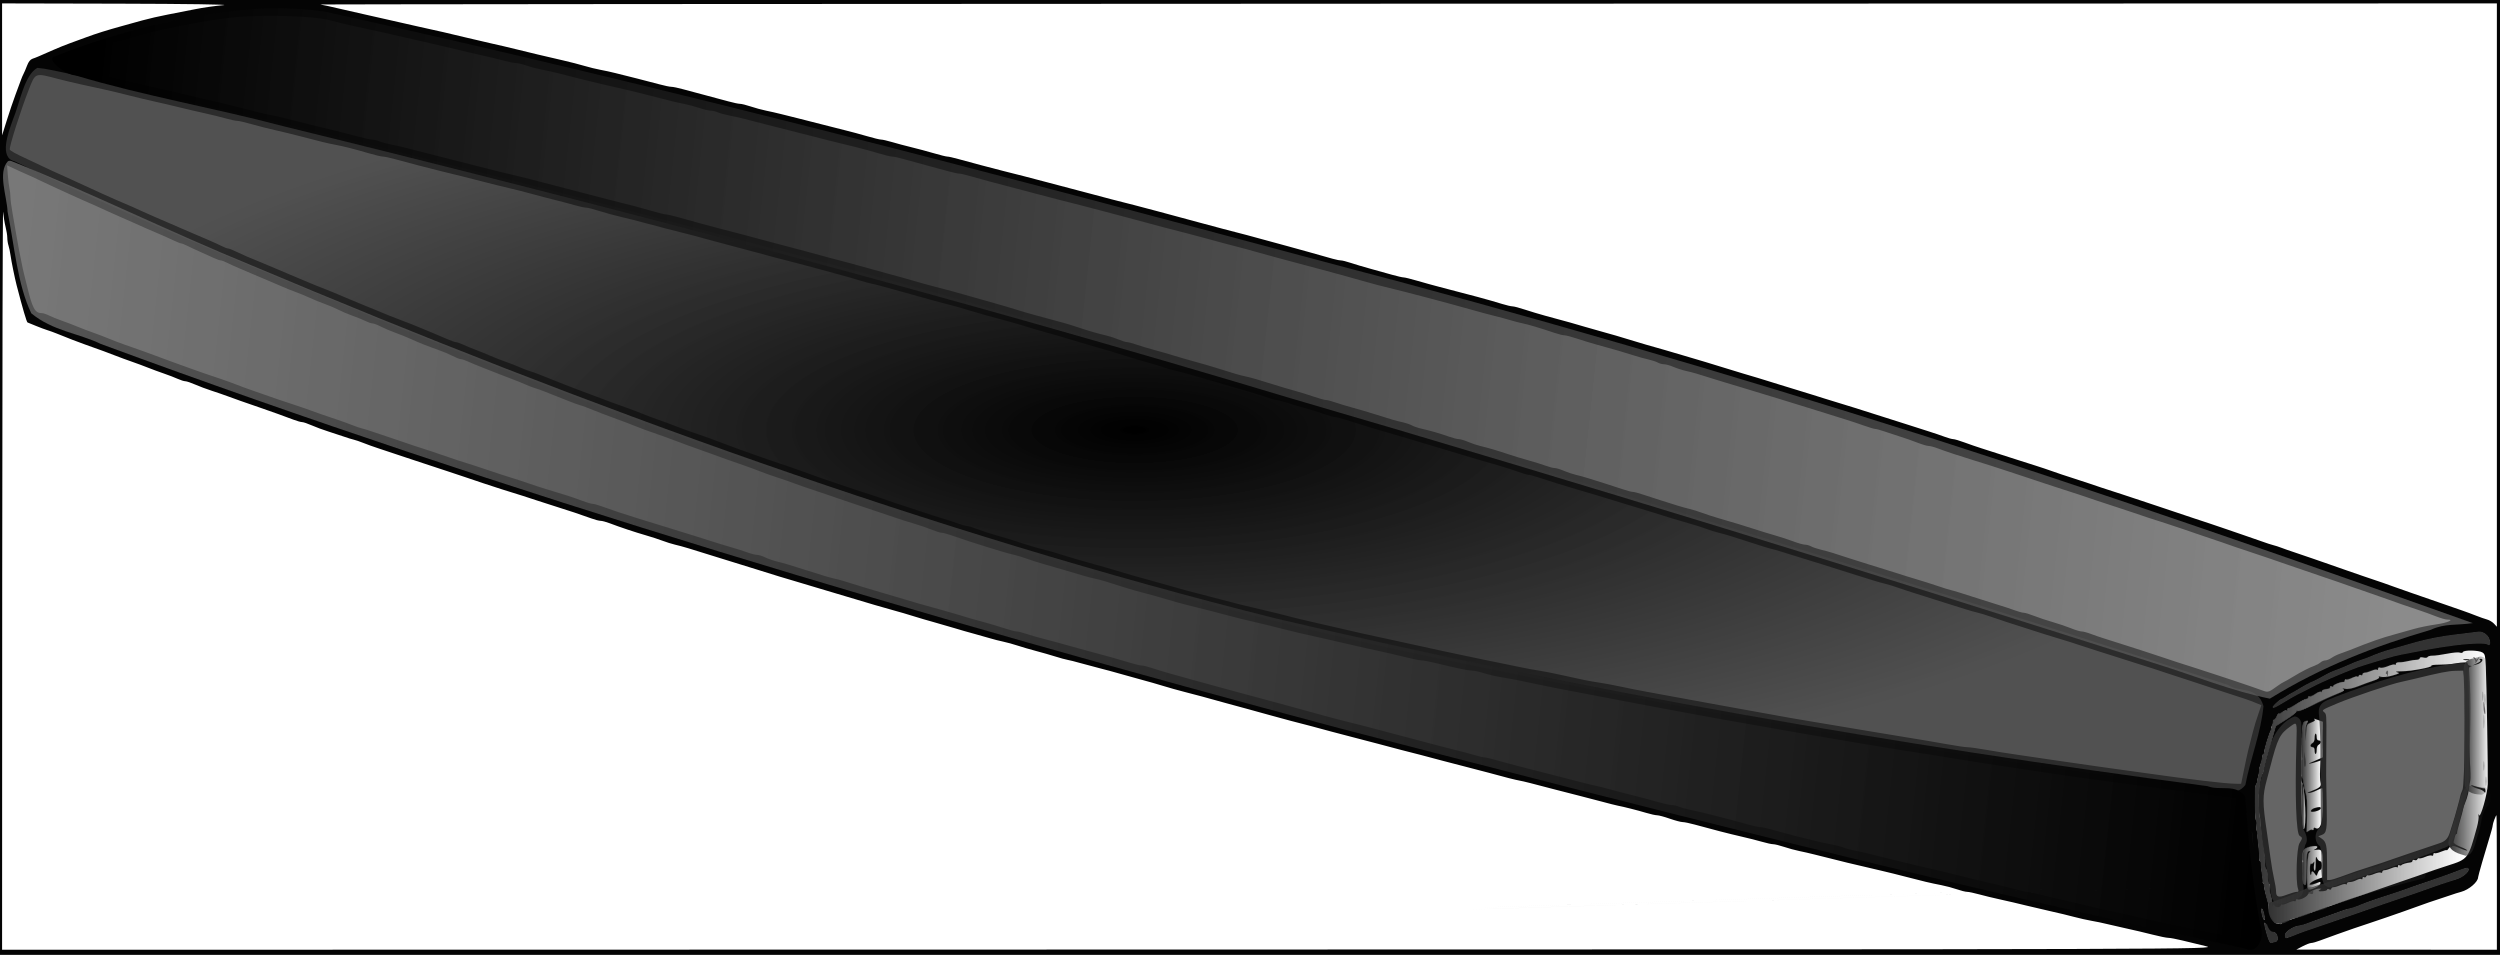 <?xml version="1.0" encoding="UTF-8" standalone="no"?>
<svg
   xmlns:dc="http://purl.org/dc/elements/1.1/"
   xmlns:cc="http://creativecommons.org/ns#"
   xmlns:rdf="http://www.w3.org/1999/02/22-rdf-syntax-ns#"
   xmlns:svg="http://www.w3.org/2000/svg"
   xmlns="http://www.w3.org/2000/svg"
   xmlns:xlink="http://www.w3.org/1999/xlink"
   xmlns:sodipodi="http://sodipodi.sourceforge.net/DTD/sodipodi-0.dtd"
   xmlns:inkscape="http://www.inkscape.org/namespaces/inkscape"
   id="svg"
   version="1.1"
   width="400"
   height="152.784"
   viewBox="0 0 400 152.784"
   sodipodi:docname="bar v4.svg"
   inkscape:version="0.92.4 (5da689c313, 2019-01-14)">
  <defs
     id="defs11">
    <linearGradient
       inkscape:collect="always"
       id="linearGradient970">
      <stop
         style="stop-color:#323232;stop-opacity:1;"
         offset="0"
         id="stop966" />
      <stop
         style="stop-color:#323232;stop-opacity:0;"
         offset="1"
         id="stop968" />
    </linearGradient>
    <linearGradient
       inkscape:collect="always"
       id="linearGradient960">
      <stop
         style="stop-color:#323232;stop-opacity:1;"
         offset="0"
         id="stop956" />
      <stop
         style="stop-color:#323232;stop-opacity:0;"
         offset="1"
         id="stop958" />
    </linearGradient>
    <linearGradient
       inkscape:collect="always"
       id="linearGradient950">
      <stop
         style="stop-color:#323232;stop-opacity:1;"
         offset="0"
         id="stop946" />
      <stop
         style="stop-color:#323232;stop-opacity:0;"
         offset="1"
         id="stop948" />
    </linearGradient>
    <linearGradient
       inkscape:collect="always"
       id="linearGradient924">
      <stop
         style="stop-color:#323232;stop-opacity:1;"
         offset="0"
         id="stop920" />
      <stop
         style="stop-color:#323232;stop-opacity:0;"
         offset="1"
         id="stop922" />
    </linearGradient>
    <linearGradient
       inkscape:collect="always"
       id="linearGradient884">
      <stop
         style="stop-color:#323232;stop-opacity:1;"
         offset="0"
         id="stop880" />
      <stop
         style="stop-color:#323232;stop-opacity:0;"
         offset="1"
         id="stop882" />
    </linearGradient>
    <linearGradient
       inkscape:collect="always"
       id="linearGradient874">
      <stop
         style="stop-color:#323232;stop-opacity:1;"
         offset="0"
         id="stop870" />
      <stop
         style="stop-color:#323232;stop-opacity:0;"
         offset="1"
         id="stop872" />
    </linearGradient>
    <linearGradient
       inkscape:collect="always"
       id="linearGradient864">
      <stop
         style="stop-color:#323232;stop-opacity:1;"
         offset="0"
         id="stop860" />
      <stop
         style="stop-color:#323232;stop-opacity:0;"
         offset="1"
         id="stop862" />
    </linearGradient>
    <linearGradient
       inkscape:collect="always"
       id="linearGradient846">
      <stop
         style="stop-color:#000000;stop-opacity:1;"
         offset="0"
         id="stop842" />
      <stop
         style="stop-color:#646464;stop-opacity:0.75"
         offset="1"
         id="stop844" />
    </linearGradient>
    <linearGradient
       inkscape:collect="always"
       id="linearGradient838">
      <stop
         style="stop-color:#000000;stop-opacity:1;"
         offset="0"
         id="stop834" />
      <stop
         style="stop-color:#323232;stop-opacity:0.85"
         offset="1"
         id="stop836" />
    </linearGradient>
    <linearGradient
       inkscape:collect="always"
       id="linearGradient830">
      <stop
         style="stop-color:#000000;stop-opacity:1;"
         offset="0"
         id="stop826" />
      <stop
         style="stop-color:#646464;stop-opacity:0.85"
         offset="1"
         id="stop828" />
    </linearGradient>
    <linearGradient
       inkscape:collect="always"
       xlink:href="#linearGradient830"
       id="linearGradient832"
       x1="361.317"
       y1="86.583"
       x2="-8.401"
       y2="21.794"
       gradientUnits="userSpaceOnUse"
       gradientTransform="scale(1,1.634)" />
    <linearGradient
       inkscape:collect="always"
       xlink:href="#linearGradient846"
       id="linearGradient848"
       x1="15.419"
       y1="2.212"
       x2="381.75"
       y2="65.833"
       gradientUnits="userSpaceOnUse"
       gradientTransform="scale(1,1.634)" />
    <radialGradient
       inkscape:collect="always"
       xlink:href="#linearGradient838"
       id="radialGradient852"
       cx="181.546"
       cy="42.091"
       fx="181.546"
       fy="42.091"
       r="180.613"
       gradientTransform="matrix(1,0,0,0.321,0,55.281)"
       gradientUnits="userSpaceOnUse" />
    <linearGradient
       inkscape:collect="always"
       xlink:href="#linearGradient864"
       id="linearGradient866"
       x1="394.18"
       y1="91.484"
       x2="398.353"
       y2="91.484"
       gradientUnits="userSpaceOnUse"
       gradientTransform="scale(1,1.269)" />
    <linearGradient
       inkscape:collect="always"
       xlink:href="#linearGradient874"
       id="linearGradient876"
       x1="391.723"
       y1="103.478"
       x2="398.593"
       y2="103.478"
       gradientUnits="userSpaceOnUse"
       gradientTransform="scale(1,1.269)" />
    <linearGradient
       inkscape:collect="always"
       xlink:href="#linearGradient884"
       id="linearGradient886"
       x1="362.976"
       y1="111.251"
       x2="394.182"
       y2="111.251"
       gradientUnits="userSpaceOnUse"
       gradientTransform="scale(1,1.269)" />
    <linearGradient
       inkscape:collect="always"
       xlink:href="#linearGradient924"
       id="linearGradient926"
       x1="360.778"
       y1="98.065"
       x2="397.707"
       y2="98.065"
       gradientUnits="userSpaceOnUse"
       gradientTransform="scale(1,1.269)" />
    <linearGradient
       inkscape:collect="always"
       xlink:href="#linearGradient950"
       id="linearGradient952"
       x1="368.211"
       y1="97.76"
       x2="371.417"
       y2="97.76"
       gradientUnits="userSpaceOnUse"
       gradientTransform="scale(1,1.269)" />
    <linearGradient
       inkscape:collect="always"
       xlink:href="#linearGradient960"
       id="linearGradient962"
       x1="368.412"
       y1="102.219"
       x2="368.927"
       y2="102.219"
       gradientUnits="userSpaceOnUse"
       gradientTransform="scale(1,1.269)" />
    <linearGradient
       inkscape:collect="always"
       xlink:href="#linearGradient970"
       id="linearGradient972"
       x1="368.327"
       y1="109.304"
       x2="371.567"
       y2="109.304"
       gradientUnits="userSpaceOnUse"
       gradientTransform="scale(1,1.269)" />
  </defs>
  <sodipodi:namedview
     pagecolor="#ffffff"
     bordercolor="#666666"
     borderopacity="1"
     objecttolerance="10"
     gridtolerance="10"
     guidetolerance="10"
     inkscape:pageopacity="0"
     inkscape:pageshadow="2"
     inkscape:window-width="3440"
     inkscape:window-height="1377"
     id="namedview9"
     showgrid="false"
     fit-margin-top="0"
     fit-margin-left="0"
     fit-margin-right="0"
     fit-margin-bottom="0"
     inkscape:zoom="4.0163665"
     inkscape:cx="199.48186"
     inkscape:cy="94.13497"
     inkscape:window-x="1672"
     inkscape:window-y="-8"
     inkscape:window-maximized="1"
     inkscape:current-layer="svg" />
  <g
     id="svgg"
     transform="scale(1,1.634)">
    <path
       id="path1"
       d="M 0,46.75 V 93.5 H 200 400 V 46.75 0 H 200 0 V 46.75 M 35.75,0.506 C 34.467,0.572 32.442,0.748 31.25,0.897 30.058,1.046 28.071,1.285 26.833,1.427 25.596,1.57 23.758,1.828 22.75,2.001 21.742,2.174 20.204,2.436 19.333,2.582 17.187,2.941 15.347,3.296 13.75,3.659 13.017,3.825 11.854,4.086 11.167,4.239 10.479,4.391 9.354,4.668 8.667,4.854 6.103,5.547 5.738,5.642 5.215,5.748 4.849,5.823 4.567,6.039 4.323,6.433 4.128,6.75 3.881,7.104 3.775,7.219 3.67,7.335 3.475,7.614 3.343,7.84 3.211,8.065 2.817,8.719 2.467,9.291 2.117,9.864 1.494,10.989 1.084,11.791 L 0.337,13.25 0.335,6.792 0.333,0.333 19.208,0.36 C 29.59,0.375 37.033,0.44 35.75,0.506 M 399.5,30.853 v 30.519 l -0.458,-0.302 c -0.252,-0.165 -0.759,-0.351 -1.125,-0.411 -0.367,-0.061 -1.155,-0.23 -1.75,-0.375 -0.596,-0.146 -1.609,-0.375 -2.25,-0.51 -3.288,-0.691 -3.944,-0.83 -5.25,-1.115 -0.78,-0.169 -2.017,-0.431 -2.75,-0.582 -0.734,-0.15 -1.934,-0.409 -2.667,-0.575 -1.279,-0.289 -2.246,-0.494 -5.167,-1.094 -0.733,-0.151 -2.008,-0.421 -2.833,-0.601 -0.825,-0.18 -1.988,-0.429 -2.583,-0.553 -0.596,-0.124 -1.796,-0.379 -2.667,-0.567 -0.871,-0.188 -2.183,-0.461 -2.917,-0.608 -0.733,-0.146 -1.671,-0.347 -2.083,-0.446 -0.413,-0.098 -0.975,-0.209 -1.25,-0.247 -0.275,-0.037 -1.137,-0.209 -1.917,-0.383 -0.779,-0.174 -2.016,-0.437 -2.75,-0.584 -0.733,-0.148 -1.97,-0.408 -2.75,-0.579 -0.779,-0.171 -2.054,-0.437 -2.833,-0.589 -0.779,-0.153 -1.904,-0.381 -2.5,-0.505 -1.371,-0.287 -4.256,-0.879 -5.667,-1.163 -0.595,-0.119 -1.871,-0.38 -2.833,-0.578 -0.963,-0.199 -2.294,-0.468 -2.958,-0.6 -3.114,-0.615 -3.894,-0.772 -5.292,-1.068 -0.825,-0.174 -2.138,-0.438 -2.917,-0.585 -0.779,-0.148 -2.054,-0.409 -2.833,-0.581 -0.779,-0.171 -2.054,-0.433 -2.833,-0.582 -0.78,-0.148 -1.942,-0.375 -2.584,-0.503 -1.871,-0.374 -4.56,-0.902 -6,-1.178 -0.733,-0.141 -1.978,-0.402 -2.767,-0.582 C 313.527,43.147 312.718,43 312.517,43 c -0.201,0 -0.831,-0.106 -1.399,-0.236 -0.569,-0.13 -1.672,-0.359 -2.451,-0.509 -0.78,-0.149 -2.13,-0.414 -3,-0.588 -0.871,-0.175 -2.221,-0.437 -3,-0.584 -0.78,-0.146 -2.13,-0.409 -3,-0.583 -0.871,-0.174 -2.202,-0.433 -2.959,-0.575 -0.756,-0.142 -1.956,-0.368 -2.666,-0.502 -0.711,-0.134 -1.667,-0.314 -2.125,-0.4 -0.459,-0.087 -1.284,-0.245 -1.834,-0.353 -0.55,-0.108 -1.562,-0.299 -2.25,-0.424 -0.687,-0.126 -2.075,-0.387 -3.083,-0.579 -3.052,-0.583 -4.264,-0.809 -5.833,-1.086 -0.825,-0.146 -2.213,-0.406 -3.084,-0.577 -0.871,-0.171 -2.221,-0.425 -3,-0.563 -0.779,-0.139 -2.279,-0.411 -3.333,-0.605 -1.054,-0.194 -2.517,-0.458 -3.25,-0.585 -0.733,-0.128 -2.046,-0.356 -2.917,-0.508 -0.871,-0.151 -2.296,-0.413 -3.166,-0.582 -0.871,-0.169 -2.334,-0.43 -3.25,-0.58 -0.917,-0.15 -2.417,-0.411 -3.334,-0.579 -1.598,-0.295 -2.664,-0.477 -6.333,-1.083 -0.917,-0.152 -2.379,-0.421 -3.25,-0.598 -0.871,-0.178 -1.769,-0.322 -1.996,-0.322 -0.227,0.001 -0.977,-0.106 -1.667,-0.237 -2.018,-0.382 -5.026,-0.883 -10.045,-1.671 -0.848,-0.133 -2.405,-0.397 -3.459,-0.586 -1.054,-0.189 -2.066,-0.342 -2.25,-0.34 -0.183,0.002 -1.008,-0.113 -1.833,-0.255 -0.825,-0.143 -2.4,-0.411 -3.5,-0.597 -1.1,-0.185 -2.525,-0.445 -3.167,-0.577 -0.641,-0.132 -1.347,-0.239 -1.569,-0.238 -0.385,0.002 -1.306,-0.146 -5.181,-0.831 -0.962,-0.17 -2.5,-0.43 -3.416,-0.578 -0.917,-0.148 -2.492,-0.411 -3.5,-0.583 -1.852,-0.317 -3.622,-0.605 -6.667,-1.083 -0.917,-0.144 -2.529,-0.408 -3.583,-0.588 -1.055,-0.179 -2.63,-0.439 -3.5,-0.578 -0.871,-0.138 -2.446,-0.398 -3.5,-0.577 -1.055,-0.178 -2.704,-0.445 -3.667,-0.593 -2.699,-0.415 -4.738,-0.739 -6.833,-1.087 -1.055,-0.175 -2.63,-0.43 -3.5,-0.565 -0.871,-0.136 -2.484,-0.397 -3.584,-0.579 -1.1,-0.182 -2.787,-0.453 -3.75,-0.602 -0.962,-0.149 -2.462,-0.381 -3.333,-0.516 -1.974,-0.306 -5.301,-0.846 -7.167,-1.165 -0.779,-0.133 -1.566,-0.241 -1.75,-0.239 -0.183,0.002 -1.158,-0.145 -2.166,-0.327 -1.009,-0.181 -2.621,-0.446 -3.584,-0.588 -0.962,-0.143 -2.36,-0.37 -3.105,-0.506 -0.745,-0.135 -1.533,-0.246 -1.75,-0.244 -0.217,10e-4 -1.22,-0.147 -2.228,-0.329 -1.008,-0.181 -2.621,-0.447 -3.583,-0.591 -0.963,-0.144 -2.65,-0.406 -3.75,-0.582 -1.1,-0.177 -2.75,-0.434 -3.667,-0.571 -0.917,-0.138 -2.192,-0.333 -2.833,-0.433 -0.642,-0.1 -1.704,-0.248 -2.361,-0.329 -0.657,-0.081 -1.76,-0.265 -2.451,-0.408 -0.692,-0.142 -1.461,-0.259 -1.709,-0.259 -0.248,0 -1.095,-0.11 -1.882,-0.243 -0.787,-0.134 -2.406,-0.4 -3.597,-0.591 -1.192,-0.191 -2.811,-0.456 -3.598,-0.59 C 108.532,8.609 107.676,8.5 107.417,8.5 107.157,8.5 106.301,8.391 105.514,8.258 104.727,8.124 103.108,7.867 101.917,7.686 100.725,7.505 99.188,7.269 98.5,7.162 97.813,7.055 96.725,6.909 96.083,6.838 95.442,6.768 94.279,6.594 93.5,6.452 92.721,6.31 91.221,6.073 90.167,5.925 87.003,5.48 84.864,5.169 82.667,4.834 81.521,4.659 79.683,4.396 78.583,4.248 77.483,4.101 75.646,3.839 74.5,3.666 72.186,3.318 69.759,2.977 66.75,2.577 65.65,2.431 63.775,2.17 62.583,1.998 61.392,1.826 59.517,1.566 58.417,1.421 57.317,1.276 55.404,1.009 54.167,0.828 52.929,0.647 51.617,0.474 51.25,0.444 50.883,0.414 129.09,0.377 225.042,0.361 L 399.5,0.333 v 30.52 M 52.667,1.968 c 1.146,0.188 2.983,0.461 4.083,0.606 3.867,0.51 5.854,0.781 8,1.09 1.192,0.171 3.067,0.433 4.167,0.582 1.1,0.149 2.937,0.413 4.083,0.587 1.146,0.175 2.983,0.437 4.083,0.583 1.1,0.146 2.644,0.375 3.431,0.508 0.787,0.134 1.687,0.244 2,0.246 0.313,0.001 1.094,0.115 1.736,0.253 0.642,0.138 1.767,0.319 2.5,0.404 0.733,0.084 1.858,0.235 2.5,0.335 0.642,0.101 2.067,0.325 3.167,0.498 1.1,0.173 2.825,0.431 3.833,0.573 1.008,0.141 2.696,0.379 3.75,0.527 1.054,0.148 2.779,0.408 3.833,0.577 3.185,0.511 4.361,0.686 5.611,0.835 0.657,0.078 1.76,0.259 2.451,0.402 0.692,0.142 1.505,0.26 1.806,0.26 0.302,0.001 0.812,0.074 1.132,0.162 0.321,0.089 1.184,0.234 1.917,0.323 1.409,0.172 2.425,0.323 5.667,0.846 1.1,0.177 2.787,0.44 3.75,0.585 0.962,0.145 2.65,0.407 3.75,0.583 1.884,0.302 3.016,0.475 7.125,1.089 0.939,0.14 2.505,0.403 3.479,0.583 0.974,0.181 1.973,0.328 2.22,0.328 0.247,0 1.063,0.108 1.812,0.24 0.75,0.132 2.339,0.398 3.53,0.592 1.192,0.194 2.804,0.462 3.584,0.595 0.779,0.133 1.594,0.242 1.811,0.241 0.217,-0.001 1.005,0.109 1.75,0.244 1.291,0.234 4.028,0.685 7.105,1.172 0.779,0.123 2.355,0.378 3.5,0.567 1.146,0.188 2.796,0.453 3.667,0.587 0.871,0.135 2.371,0.367 3.333,0.516 0.963,0.149 2.65,0.42 3.75,0.602 1.1,0.183 2.675,0.438 3.5,0.569 0.825,0.13 2.363,0.382 3.417,0.56 1.871,0.316 3.273,0.541 6.833,1.096 0.963,0.15 2.575,0.415 3.584,0.59 1.008,0.174 2.62,0.438 3.583,0.585 0.963,0.148 2.537,0.408 3.5,0.579 0.963,0.17 2.481,0.427 3.375,0.571 2.7,0.434 4.778,0.774 6.708,1.098 1.009,0.169 2.584,0.429 3.5,0.578 0.917,0.15 2.454,0.413 3.417,0.586 1.637,0.293 2.521,0.433 6.875,1.09 0.94,0.142 2.571,0.402 3.625,0.579 1.054,0.176 2.667,0.441 3.583,0.587 0.917,0.147 2.454,0.408 3.417,0.579 0.963,0.171 2.537,0.431 3.5,0.577 0.963,0.146 2.2,0.35 2.75,0.453 0.55,0.104 1.412,0.24 1.917,0.302 0.886,0.109 2.663,0.434 5.083,0.93 0.642,0.132 1.353,0.239 1.582,0.237 0.228,-10e-4 1.128,0.145 2,0.323 0.871,0.179 2.278,0.442 3.126,0.584 2.77,0.464 4.603,0.79 5.875,1.046 0.688,0.139 1.738,0.317 2.334,0.397 0.595,0.08 1.3,0.221 1.566,0.313 0.266,0.093 0.719,0.169 1.007,0.169 0.288,0 0.97,0.116 1.517,0.259 0.546,0.143 1.48,0.325 2.076,0.406 1.054,0.143 1.84,0.283 4.25,0.757 0.642,0.126 1.617,0.308 2.167,0.405 0.55,0.096 1.412,0.255 1.917,0.352 0.504,0.098 1.479,0.279 2.166,0.403 1.506,0.271 2.743,0.501 4.084,0.759 2.462,0.474 3.431,0.657 4.833,0.913 0.825,0.15 2.25,0.422 3.167,0.603 0.916,0.181 2.266,0.44 3,0.576 0.733,0.136 2.008,0.396 2.833,0.576 0.825,0.181 1.639,0.328 1.809,0.327 0.171,-0.002 0.808,0.105 1.417,0.237 0.609,0.132 1.745,0.361 2.524,0.508 0.779,0.146 2.027,0.413 2.773,0.593 0.747,0.179 1.559,0.326 1.806,0.326 0.248,0 0.912,0.108 1.477,0.241 1.108,0.261 3.555,0.758 5.694,1.157 1.753,0.328 3.797,0.727 5.75,1.125 0.871,0.178 2.108,0.428 2.75,0.556 0.642,0.129 1.879,0.381 2.75,0.562 0.871,0.18 2.221,0.45 3,0.6 1.755,0.338 3.465,0.684 5.417,1.097 0.825,0.174 2.137,0.439 2.916,0.587 0.779,0.149 2.054,0.406 2.834,0.573 1.601,0.342 3.26,0.677 5.333,1.074 0.779,0.15 2.092,0.417 2.917,0.594 0.825,0.178 2.025,0.43 2.666,0.562 2.678,0.549 4.728,0.979 5.667,1.187 0.55,0.122 1.637,0.344 2.417,0.495 0.779,0.15 2.054,0.412 2.833,0.582 0.779,0.17 2.017,0.432 2.75,0.582 0.733,0.15 2.046,0.425 2.917,0.611 0.87,0.187 2.071,0.438 2.666,0.56 1.629,0.332 3.584,0.745 5.167,1.093 0.779,0.171 2.017,0.434 2.75,0.584 0.733,0.151 1.933,0.409 2.667,0.573 1.423,0.319 3.224,0.701 5.25,1.113 0.687,0.14 1.85,0.399 2.583,0.575 0.733,0.177 1.555,0.32 1.825,0.319 1.239,-0.006 -0.011,0.321 -1.825,0.476 -1.1,0.095 -2.675,0.292 -3.5,0.437 -0.825,0.146 -2.175,0.378 -3,0.516 -2.243,0.373 -3.828,0.713 -7.333,1.571 -0.459,0.113 -1.147,0.267 -1.53,0.344 -0.383,0.076 -0.973,0.255 -1.312,0.396 -0.339,0.142 -0.799,0.258 -1.023,0.258 -0.224,0 -0.571,0.088 -0.771,0.196 -0.201,0.107 -0.627,0.253 -0.948,0.324 -0.87,0.193 -2.108,0.58 -3.416,1.069 -0.642,0.24 -1.317,0.474 -1.5,0.521 -0.184,0.047 -0.634,0.219 -1,0.383 -1.346,0.602 -1.524,0.643 -2.182,0.503 -0.358,-0.077 -1.364,-0.293 -2.235,-0.481 -0.871,-0.188 -2.183,-0.46 -2.917,-0.604 -0.733,-0.144 -2.008,-0.401 -2.833,-0.571 -0.825,-0.17 -2.137,-0.432 -2.917,-0.582 -2.261,-0.435 -3.638,-0.71 -5.333,-1.063 -0.871,-0.182 -2.221,-0.454 -3,-0.605 -0.779,-0.15 -2.129,-0.416 -3,-0.59 -0.871,-0.175 -2.221,-0.436 -3,-0.582 -0.779,-0.146 -1.879,-0.375 -2.444,-0.508 -0.565,-0.134 -1.235,-0.244 -1.489,-0.244 -0.253,0 -1.029,-0.142 -1.722,-0.316 -0.694,-0.173 -2.012,-0.446 -2.928,-0.605 -0.917,-0.159 -2.242,-0.43 -2.945,-0.601 -0.703,-0.171 -1.453,-0.31 -1.666,-0.31 -0.214,0.001 -0.877,-0.109 -1.473,-0.244 -0.596,-0.135 -1.683,-0.357 -2.416,-0.492 -0.734,-0.136 -2.121,-0.403 -3.084,-0.594 -2.891,-0.574 -4.223,-0.826 -4.75,-0.899 -0.275,-0.038 -1.1,-0.194 -1.833,-0.348 -1.25,-0.261 -2.195,-0.442 -5.25,-1.008 -0.687,-0.127 -2,-0.381 -2.917,-0.563 -0.916,-0.182 -2.341,-0.454 -3.166,-0.603 -0.825,-0.149 -2.175,-0.41 -3,-0.579 -2.263,-0.465 -3.389,-0.673 -4.584,-0.849 -0.596,-0.087 -1.3,-0.233 -1.566,-0.324 -0.266,-0.091 -0.7,-0.165 -0.965,-0.165 -0.264,0 -1.097,-0.142 -1.85,-0.316 -0.753,-0.173 -2.081,-0.44 -2.952,-0.592 -0.871,-0.151 -2.296,-0.418 -3.167,-0.592 -1.744,-0.349 -3.426,-0.662 -5.833,-1.085 -0.871,-0.154 -2.071,-0.393 -2.667,-0.531 -0.596,-0.139 -1.496,-0.311 -2,-0.382 -0.504,-0.071 -1.366,-0.217 -1.916,-0.324 -0.55,-0.107 -1.788,-0.346 -2.75,-0.53 -0.963,-0.184 -2.275,-0.443 -2.917,-0.577 -0.642,-0.133 -1.317,-0.24 -1.5,-0.237 -0.183,0.002 -0.858,-0.105 -1.5,-0.238 -0.642,-0.133 -1.954,-0.393 -2.917,-0.577 -0.962,-0.184 -2.2,-0.422 -2.75,-0.529 -0.55,-0.107 -1.412,-0.253 -1.916,-0.323 -0.505,-0.07 -1.378,-0.249 -1.941,-0.397 -0.563,-0.148 -1.223,-0.27 -1.466,-0.27 -0.243,0 -0.907,-0.105 -1.476,-0.234 -0.569,-0.129 -1.784,-0.36 -2.701,-0.515 -0.916,-0.154 -2.341,-0.419 -3.166,-0.588 -1.852,-0.38 -3.383,-0.656 -4.584,-0.827 -0.504,-0.072 -1.377,-0.252 -1.94,-0.4 C 234.329,43.121 233.665,43 233.416,43 c -0.248,0 -0.95,-0.108 -1.559,-0.24 -1.43,-0.309 -2.998,-0.588 -4.357,-0.775 -0.596,-0.082 -1.308,-0.228 -1.583,-0.325 -0.275,-0.097 -0.988,-0.243 -1.584,-0.324 -1.067,-0.146 -1.528,-0.229 -4.666,-0.835 -0.871,-0.168 -2.334,-0.43 -3.25,-0.582 -0.917,-0.152 -2.165,-0.384 -2.774,-0.514 -0.609,-0.131 -1.284,-0.238 -1.5,-0.237 -0.216,0 -1.068,-0.143 -1.893,-0.318 -0.825,-0.176 -2.25,-0.445 -3.167,-0.599 -0.916,-0.154 -2.379,-0.418 -3.25,-0.588 -2.369,-0.462 -3.648,-0.687 -4.666,-0.821 -0.887,-0.116 -1.26,-0.183 -4.667,-0.838 -0.871,-0.168 -2.333,-0.428 -3.25,-0.578 -0.917,-0.151 -2.417,-0.416 -3.333,-0.589 C 187,34.664 185.5,34.4 184.583,34.249 c -0.916,-0.15 -2.165,-0.38 -2.774,-0.511 -0.608,-0.131 -1.273,-0.238 -1.475,-0.238 -0.203,0 -0.817,-0.116 -1.365,-0.258 -0.548,-0.142 -1.459,-0.322 -2.024,-0.4 -1.276,-0.177 -2.747,-0.439 -4.695,-0.837 -1.399,-0.286 -2.346,-0.45 -6.417,-1.111 -0.871,-0.142 -2.296,-0.395 -3.166,-0.564 -0.871,-0.168 -2.296,-0.428 -3.167,-0.576 -0.871,-0.148 -2.446,-0.421 -3.5,-0.606 -2.965,-0.522 -4.433,-0.768 -6.333,-1.062 -0.963,-0.15 -2.538,-0.415 -3.5,-0.591 -0.963,-0.176 -2.5,-0.439 -3.417,-0.585 -0.917,-0.146 -2.454,-0.405 -3.417,-0.577 -0.962,-0.171 -2.481,-0.429 -3.375,-0.572 -0.893,-0.144 -2.356,-0.379 -3.25,-0.522 -0.893,-0.144 -2.45,-0.404 -3.458,-0.577 -1.008,-0.174 -2.621,-0.436 -3.583,-0.583 -0.963,-0.148 -2.613,-0.414 -3.667,-0.593 -1.878,-0.318 -3.238,-0.538 -6.583,-1.063 -0.917,-0.144 -2.529,-0.408 -3.584,-0.588 -1.054,-0.179 -2.591,-0.441 -3.416,-0.582 -0.825,-0.14 -1.65,-0.254 -1.834,-0.252 -0.183,10e-4 -1.158,-0.145 -2.166,-0.325 -1.955,-0.348 -3.923,-0.666 -6.75,-1.089 C 96.704,19.443 95.054,19.18 94,19.003 92.946,18.827 91.296,18.564 90.333,18.42 89.371,18.276 87.721,18.013 86.667,17.836 85.612,17.659 83.925,17.396 82.917,17.252 80.449,16.899 78.157,16.552 75.75,16.167 74.65,15.99 72.962,15.728 72,15.583 71.037,15.439 69.35,15.175 68.25,14.998 65.008,14.476 63.992,14.324 62.583,14.153 61.85,14.064 60.987,13.918 60.667,13.83 60.346,13.741 59.858,13.669 59.583,13.671 59.308,13.672 58.146,13.517 57,13.326 55.854,13.135 54.204,12.876 53.333,12.75 50.91,12.399 48.956,12.103 45.583,11.576 44.758,11.447 43.783,11.312 43.417,11.277 42.661,11.204 40.962,10.952 38.167,10.498 37.112,10.327 35.35,10.066 34.25,9.919 33.15,9.771 31.313,9.508 30.167,9.333 29.021,9.159 27.183,8.896 26.083,8.749 24.137,8.488 23.461,8.392 18.583,7.685 17.3,7.499 15.425,7.234 14.417,7.096 10.455,6.553 8.598,6.253 8.917,6.207 9.1,6.181 9.719,6.048 10.292,5.913 11.809,5.554 13.198,5.239 15.083,4.827 16,4.627 17.215,4.359 17.784,4.231 18.353,4.104 18.991,4 19.201,4.001 c 0.21,0 1.095,-0.145 1.966,-0.323 C 24.701,2.955 33.845,1.864 38.083,1.659 42.875,1.427 50.34,1.585 52.667,1.968 M 9.25,7.721 c 0.917,0.148 2.492,0.379 3.5,0.514 1.008,0.136 2.733,0.367 3.833,0.514 1.1,0.147 2.9,0.411 4,0.586 1.1,0.175 2.9,0.439 4,0.586 1.1,0.147 2.938,0.41 4.084,0.584 1.146,0.174 2.983,0.437 4.083,0.583 1.1,0.147 2.613,0.375 3.363,0.506 0.75,0.132 1.575,0.239 1.834,0.239 0.258,-10e-4 1.295,0.145 2.303,0.323 1.008,0.178 2.733,0.447 3.833,0.597 1.1,0.151 2.863,0.413 3.917,0.583 3.327,0.536 4.384,0.693 5.583,0.831 1.419,0.162 3.085,0.421 5.451,0.846 0.981,0.176 1.987,0.32 2.235,0.32 0.249,0 1.096,0.11 1.883,0.243 1.976,0.336 5.264,0.861 7.306,1.168 0.94,0.141 2.477,0.371 3.417,0.512 0.94,0.142 2.608,0.401 3.708,0.578 1.1,0.177 2.825,0.437 3.834,0.579 1.008,0.142 2.695,0.405 3.75,0.584 1.054,0.18 2.704,0.445 3.666,0.59 0.963,0.145 2.364,0.373 3.114,0.505 0.749,0.133 1.572,0.241 1.827,0.241 0.256,0 1.18,0.142 2.054,0.316 0.874,0.174 2.451,0.438 3.505,0.587 1.055,0.149 2.779,0.417 3.834,0.595 1.054,0.179 2.629,0.434 3.5,0.567 3.517,0.539 5.169,0.803 6.916,1.106 1.009,0.174 2.621,0.439 3.584,0.588 0.962,0.149 2.612,0.418 3.666,0.598 2.053,0.349 3.917,0.65 6.584,1.063 0.916,0.142 2.491,0.4 3.5,0.573 1.008,0.174 2.583,0.436 3.5,0.584 0.916,0.147 2.304,0.391 3.083,0.541 0.779,0.15 1.679,0.3 2,0.333 0.321,0.033 1.183,0.166 1.917,0.295 0.733,0.129 2.083,0.357 3,0.507 0.916,0.149 2.454,0.412 3.416,0.583 0.963,0.172 2.538,0.434 3.5,0.582 1.707,0.264 2.185,0.347 4.25,0.736 1.153,0.216 3.114,0.551 5.5,0.939 0.917,0.149 2.379,0.409 3.25,0.579 0.871,0.17 2.334,0.431 3.25,0.581 0.917,0.149 2.379,0.409 3.25,0.577 0.871,0.168 2.296,0.429 3.167,0.58 3.421,0.595 4.476,0.787 6,1.091 0.871,0.174 2.333,0.439 3.25,0.589 0.917,0.151 2.192,0.386 2.833,0.524 0.642,0.138 1.617,0.31 2.167,0.382 0.55,0.072 1.412,0.21 1.917,0.306 0.504,0.097 1.666,0.302 2.583,0.455 0.917,0.153 2.379,0.414 3.25,0.579 0.871,0.165 2.333,0.426 3.25,0.581 0.917,0.154 2.342,0.424 3.167,0.6 0.825,0.175 1.65,0.317 1.833,0.316 0.183,-0.002 0.858,0.106 1.5,0.24 0.642,0.134 1.917,0.366 2.833,0.515 0.917,0.148 2.323,0.414 3.124,0.591 0.801,0.177 1.624,0.321 1.829,0.321 0.205,0 0.975,0.118 1.71,0.261 3.221,0.628 5.492,1.047 9.087,1.676 0.779,0.137 2.167,0.39 3.084,0.563 0.916,0.173 2.341,0.435 3.166,0.581 0.825,0.147 2.25,0.409 3.167,0.584 1.655,0.314 3.043,0.564 6.083,1.092 0.871,0.151 2.221,0.418 3,0.593 0.779,0.174 1.567,0.316 1.75,0.315 0.184,-10e-4 0.859,0.107 1.5,0.24 1.439,0.298 4.185,0.822 6.125,1.168 2.673,0.477 4.361,0.787 5.959,1.094 0.87,0.167 2.258,0.426 3.083,0.576 1.497,0.271 3.961,0.736 6.167,1.165 0.641,0.124 1.916,0.353 2.833,0.509 0.917,0.155 2.154,0.395 2.75,0.534 0.596,0.138 1.496,0.311 2,0.383 0.504,0.071 1.367,0.219 1.917,0.327 0.55,0.108 1.712,0.335 2.583,0.506 0.871,0.171 2.033,0.398 2.583,0.506 0.55,0.108 1.225,0.227 1.5,0.266 0.487,0.067 1.004,0.163 4.834,0.895 1.008,0.192 2.433,0.462 3.166,0.6 0.734,0.137 2.046,0.392 2.917,0.566 0.871,0.175 2.183,0.427 2.917,0.563 0.733,0.135 1.783,0.334 2.333,0.444 0.55,0.109 1.375,0.251 1.833,0.315 0.459,0.064 1.396,0.239 2.084,0.389 0.687,0.15 1.85,0.385 2.583,0.522 0.733,0.137 2.121,0.406 3.083,0.597 0.963,0.191 2.313,0.451 3,0.579 0.688,0.128 1.7,0.322 2.25,0.431 0.55,0.109 1.375,0.251 1.834,0.315 0.458,0.064 1.414,0.243 2.125,0.398 0.71,0.154 1.835,0.387 2.5,0.516 2.219,0.433 4.863,0.953 6.041,1.187 0.642,0.128 1.842,0.353 2.667,0.501 0.825,0.147 2.175,0.409 3,0.582 0.825,0.173 2.137,0.433 2.917,0.579 0.779,0.146 2.129,0.408 3,0.582 0.87,0.175 2.22,0.438 3,0.585 1.91,0.362 3.439,0.664 5.333,1.056 0.871,0.181 2.221,0.45 3,0.599 0.779,0.149 2.092,0.414 2.917,0.588 0.825,0.174 2.062,0.426 2.75,0.561 3.298,0.648 4.159,0.827 5.117,1.066 l 1.035,0.257 -0.39,0.699 c -0.495,0.885 -0.652,1.199 -0.967,1.923 -0.634,1.458 -0.89,2.123 -1.367,3.552 l -0.512,1.531 -0.916,-0.008 c -1.689,-0.015 -7.097,-0.409 -14.917,-1.086 -2.108,-0.182 -5.183,-0.445 -6.833,-0.583 -1.65,-0.138 -4.575,-0.396 -6.5,-0.573 -1.925,-0.177 -4.85,-0.44 -6.5,-0.585 -1.65,-0.144 -4.013,-0.373 -5.25,-0.508 -1.238,-0.135 -2.513,-0.242 -2.834,-0.239 -0.321,0.004 -1.933,-0.142 -3.583,-0.325 -1.65,-0.183 -4.2,-0.448 -5.667,-0.59 -1.466,-0.142 -4.129,-0.411 -5.916,-0.598 -5.028,-0.525 -7.52,-0.78 -10.417,-1.068 -1.467,-0.146 -3.942,-0.411 -5.5,-0.589 -1.558,-0.177 -3.921,-0.439 -5.25,-0.581 -1.329,-0.143 -3.729,-0.409 -5.333,-0.593 -2.851,-0.327 -5.117,-0.581 -9.667,-1.085 -1.238,-0.136 -3.15,-0.369 -4.25,-0.517 -1.1,-0.147 -2.638,-0.323 -3.417,-0.39 -1.419,-0.122 -2.754,-0.287 -6.333,-0.781 -1.054,-0.146 -2.517,-0.32 -3.25,-0.387 -0.733,-0.068 -2.008,-0.211 -2.833,-0.319 -0.825,-0.108 -2.363,-0.301 -3.417,-0.429 -1.731,-0.21 -3.057,-0.38 -9.083,-1.161 -1.009,-0.131 -2.921,-0.387 -4.25,-0.57 -1.329,-0.182 -3.354,-0.453 -4.5,-0.601 -2.772,-0.357 -5.285,-0.701 -7.917,-1.082 -1.192,-0.173 -3.067,-0.436 -4.167,-0.585 -1.1,-0.149 -2.862,-0.41 -3.916,-0.581 -1.055,-0.17 -2.78,-0.431 -3.834,-0.578 -2.688,-0.377 -4.935,-0.718 -7.166,-1.088 -1.055,-0.175 -2.704,-0.438 -3.667,-0.586 -0.963,-0.147 -2.537,-0.408 -3.5,-0.58 -0.963,-0.171 -2.5,-0.436 -3.417,-0.589 -2.609,-0.434 -4.361,-0.741 -6.166,-1.081 C 177.5,55.662 176,55.399 175.083,55.251 173.534,55 171.63,54.657 169,54.154 c -0.596,-0.114 -1.458,-0.262 -1.917,-0.329 -1.121,-0.165 -2.688,-0.45 -4.5,-0.819 -0.825,-0.168 -2.25,-0.432 -3.166,-0.587 -0.917,-0.155 -2.269,-0.425 -3.006,-0.6 -0.736,-0.176 -1.508,-0.319 -1.715,-0.319 -0.208,0 -0.843,-0.107 -1.412,-0.237 -0.569,-0.131 -1.709,-0.359 -2.534,-0.507 -0.825,-0.148 -2.175,-0.414 -3,-0.59 -0.825,-0.177 -2.138,-0.442 -2.917,-0.59 -0.779,-0.148 -2.054,-0.409 -2.833,-0.581 -0.779,-0.171 -2.054,-0.434 -2.833,-0.584 -0.78,-0.149 -1.905,-0.374 -2.5,-0.499 -0.596,-0.124 -1.871,-0.388 -2.834,-0.584 -1.881,-0.385 -3.305,-0.692 -5.416,-1.166 -1.282,-0.287 -2.565,-0.557 -5.25,-1.104 -0.688,-0.14 -1.85,-0.39 -2.584,-0.556 -0.733,-0.166 -1.933,-0.43 -2.666,-0.586 -0.734,-0.157 -1.896,-0.421 -2.584,-0.588 -1.19,-0.289 -1.863,-0.437 -4.916,-1.08 -0.734,-0.155 -1.896,-0.417 -2.584,-0.584 -0.687,-0.167 -1.85,-0.429 -2.583,-0.583 -0.733,-0.154 -1.858,-0.413 -2.5,-0.576 -0.642,-0.162 -1.767,-0.424 -2.5,-0.582 -1.881,-0.406 -3.118,-0.684 -4.75,-1.069 -0.779,-0.185 -1.979,-0.46 -2.667,-0.612 -0.687,-0.152 -1.85,-0.425 -2.583,-0.607 -0.733,-0.182 -1.746,-0.43 -2.25,-0.55 -0.504,-0.121 -1.292,-0.311 -1.75,-0.424 -0.458,-0.113 -1.133,-0.259 -1.5,-0.325 -0.367,-0.065 -1.079,-0.233 -1.583,-0.372 -0.505,-0.139 -1.517,-0.381 -2.25,-0.537 -0.734,-0.156 -1.859,-0.425 -2.5,-0.598 -0.642,-0.173 -1.692,-0.435 -2.334,-0.582 -0.641,-0.146 -1.548,-0.374 -2.014,-0.507 -0.467,-0.132 -0.979,-0.24 -1.14,-0.24 -0.16,0 -0.866,-0.155 -1.568,-0.345 -0.703,-0.19 -1.69,-0.448 -2.194,-0.572 C 68.662,32.458 67.688,32.211 67,32.033 66.313,31.855 65.188,31.583 64.5,31.429 63.813,31.275 62.837,31.045 62.333,30.917 61.829,30.79 60.779,30.525 60,30.328 59.221,30.131 58.133,29.859 57.583,29.724 57.033,29.588 56.058,29.339 55.417,29.17 53.869,28.763 52.876,28.511 52.167,28.344 50.942,28.057 49.876,27.792 48.75,27.496 48.108,27.328 47.096,27.067 46.5,26.917 c -0.596,-0.15 -1.608,-0.413 -2.25,-0.584 -0.642,-0.17 -1.617,-0.422 -2.167,-0.559 -2.422,-0.603 -3.233,-0.817 -4.25,-1.121 -0.596,-0.179 -1.201,-0.323 -1.345,-0.322 -0.144,0.001 -0.594,-0.102 -1,-0.231 -0.406,-0.128 -1.376,-0.399 -2.155,-0.603 -0.779,-0.204 -1.791,-0.469 -2.25,-0.589 C 30.625,22.787 29.762,22.561 29.167,22.404 28.571,22.248 27.596,21.988 27,21.828 26.404,21.667 25.429,21.411 24.833,21.258 24.238,21.106 23.262,20.841 22.667,20.669 21.629,20.37 21.082,20.223 18.667,19.596 18.071,19.441 17.096,19.175 16.5,19.005 15.904,18.834 14.967,18.572 14.417,18.422 13.867,18.272 12.929,18.009 12.333,17.837 11.737,17.665 10.8,17.403 10.25,17.254 8.961,16.906 7.67,16.542 6.417,16.173 5.867,16.011 4.967,15.751 4.417,15.596 2.429,15.033 1.648,14.771 1.567,14.64 1.433,14.423 3.303,10.81 4.583,8.811 5.686,7.089 5.535,7.124 9.25,7.721 m -6.167,9.025 c 0.55,0.151 1.413,0.386 1.917,0.523 0.504,0.136 1.367,0.385 1.917,0.553 0.55,0.168 1.487,0.435 2.083,0.595 0.596,0.159 1.533,0.421 2.083,0.583 0.55,0.162 1.488,0.421 2.084,0.577 1.404,0.367 2.653,0.709 4,1.094 0.595,0.171 1.57,0.437 2.166,0.591 0.596,0.155 1.609,0.427 2.25,0.606 1.496,0.417 2.564,0.703 3.917,1.05 0.596,0.153 1.573,0.421 2.171,0.597 0.599,0.175 1.189,0.318 1.311,0.318 0.123,0 0.571,0.109 0.996,0.241 0.424,0.132 1.372,0.402 2.105,0.599 0.734,0.197 1.699,0.463 2.144,0.592 0.446,0.129 0.939,0.235 1.096,0.235 0.156,0 0.616,0.105 1.022,0.234 0.406,0.129 1.376,0.397 2.155,0.595 0.779,0.199 1.792,0.463 2.25,0.588 0.458,0.125 1.471,0.387 2.25,0.583 0.779,0.196 1.792,0.461 2.25,0.589 0.458,0.128 1.396,0.357 2.083,0.51 0.688,0.153 1.7,0.41 2.25,0.57 0.55,0.16 1.6,0.422 2.334,0.582 0.733,0.159 1.746,0.423 2.25,0.585 0.504,0.163 1.516,0.426 2.25,0.585 0.733,0.159 1.665,0.392 2.071,0.517 0.406,0.126 0.898,0.229 1.093,0.229 0.195,0 0.8,0.14 1.345,0.311 0.545,0.172 1.591,0.444 2.324,0.605 0.733,0.161 1.821,0.429 2.417,0.595 1.412,0.394 2.77,0.724 4.416,1.076 0.734,0.156 1.779,0.425 2.324,0.598 0.545,0.173 1.139,0.315 1.319,0.315 0.18,0 0.71,0.108 1.176,0.241 0.466,0.132 1.523,0.399 2.348,0.594 0.825,0.194 1.912,0.456 2.417,0.583 0.504,0.127 1.479,0.357 2.166,0.511 0.688,0.155 1.663,0.395 2.167,0.534 0.504,0.139 1.217,0.307 1.583,0.373 0.367,0.066 1.042,0.213 1.5,0.326 0.459,0.113 1.396,0.34 2.084,0.504 0.687,0.165 1.625,0.392 2.083,0.505 0.458,0.113 1.133,0.261 1.5,0.329 0.648,0.119 0.945,0.188 3.583,0.832 0.688,0.167 1.85,0.433 2.584,0.591 0.733,0.158 1.858,0.419 2.5,0.58 1.106,0.279 1.688,0.408 4.833,1.079 0.733,0.156 1.896,0.419 2.583,0.584 0.688,0.166 1.85,0.426 2.584,0.58 0.733,0.154 1.933,0.417 2.666,0.585 1.389,0.318 2.743,0.612 5,1.087 0.734,0.155 1.896,0.418 2.584,0.585 0.687,0.167 1.887,0.428 2.666,0.579 0.779,0.152 2.017,0.415 2.75,0.584 0.734,0.17 1.971,0.434 2.75,0.586 0.779,0.153 1.867,0.377 2.417,0.499 0.55,0.122 1.787,0.382 2.75,0.578 0.962,0.196 2.237,0.458 2.833,0.582 0.596,0.123 1.871,0.385 2.834,0.58 0.962,0.196 2.237,0.46 2.833,0.587 0.596,0.128 1.796,0.358 2.667,0.512 0.87,0.155 2.151,0.422 2.844,0.595 0.694,0.173 1.433,0.315 1.643,0.315 0.21,0 0.88,0.107 1.489,0.238 1.628,0.351 4.253,0.877 5.774,1.157 0.733,0.135 1.783,0.331 2.333,0.436 0.55,0.105 1.45,0.253 2,0.329 0.55,0.077 1.487,0.252 2.083,0.39 0.596,0.138 1.834,0.378 2.75,0.534 0.917,0.155 2.417,0.421 3.334,0.59 3.048,0.562 3.826,0.696 4.75,0.817 0.948,0.124 1.953,0.306 4.666,0.845 0.871,0.173 2.371,0.435 3.334,0.583 0.962,0.148 2.5,0.411 3.416,0.585 0.917,0.173 2.454,0.435 3.417,0.581 3.452,0.523 4.946,0.758 6.833,1.071 1.054,0.176 2.817,0.441 3.917,0.591 1.1,0.15 2.862,0.412 3.917,0.583 1.887,0.305 3.636,0.556 7.583,1.087 1.1,0.148 2.975,0.411 4.167,0.586 1.191,0.174 3.066,0.431 4.166,0.572 1.1,0.141 2.975,0.407 4.167,0.591 1.192,0.184 2.392,0.334 2.667,0.333 0.275,-10e-4 1.25,0.109 2.166,0.245 3.703,0.547 5.363,0.759 5.944,0.757 0.336,-0.001 1.198,0.114 1.917,0.254 0.718,0.14 2.019,0.324 2.889,0.407 0.871,0.084 2.221,0.236 3,0.338 4.466,0.583 6.859,0.873 13.084,1.584 1.283,0.146 3.533,0.409 5,0.585 1.466,0.175 3.679,0.431 4.916,0.568 1.238,0.137 3.563,0.4 5.167,0.585 2.741,0.315 4.375,0.494 9.958,1.088 1.261,0.134 3.642,0.393 5.292,0.574 1.65,0.182 4.2,0.45 5.667,0.596 1.466,0.147 4.016,0.411 5.666,0.587 2.877,0.307 4.89,0.506 10.917,1.078 1.512,0.143 4.175,0.405 5.917,0.582 1.741,0.177 4.516,0.441 6.166,0.586 1.65,0.144 4.538,0.409 6.417,0.588 1.879,0.179 4.842,0.442 6.583,0.583 3.073,0.249 4.457,0.363 13.084,1.073 2.245,0.185 5.714,0.464 7.708,0.62 l 3.625,0.284 -10e-4,0.511 c -0.001,1.076 0.696,5.674 1.151,7.594 0.632,2.665 0.998,3.941 1.391,4.857 0.467,1.087 0.435,1.105 -1.541,0.862 -2.722,-0.335 -7.064,-0.88 -9.083,-1.139 -1.009,-0.13 -2.771,-0.354 -3.917,-0.499 -1.146,-0.144 -3.058,-0.406 -4.25,-0.581 -1.192,-0.175 -3.104,-0.437 -4.25,-0.583 -1.146,-0.146 -3.021,-0.408 -4.167,-0.583 -1.145,-0.174 -2.983,-0.437 -4.083,-0.583 -1.1,-0.146 -2.644,-0.375 -3.431,-0.508 -0.787,-0.134 -1.65,-0.242 -1.917,-0.242 -0.267,0 -1.348,-0.146 -2.402,-0.324 -1.054,-0.179 -2.817,-0.445 -3.917,-0.591 -1.1,-0.146 -2.9,-0.41 -4,-0.587 -1.887,-0.302 -2.764,-0.431 -7.416,-1.087 -1.055,-0.149 -2.817,-0.41 -3.917,-0.58 -4.06,-0.63 -4.527,-0.698 -5.833,-0.852 -0.734,-0.086 -1.604,-0.229 -1.934,-0.318 -0.331,-0.089 -1.231,-0.232 -2,-0.318 -0.77,-0.086 -1.925,-0.239 -2.566,-0.339 -0.642,-0.101 -1.917,-0.295 -2.834,-0.432 -0.916,-0.137 -2.497,-0.397 -3.511,-0.577 C 283.057,81.148 282.014,81 281.753,81 c -0.261,0 -1.118,-0.109 -1.905,-0.243 -3.934,-0.668 -7.559,-1.23 -9.265,-1.438 -0.733,-0.089 -1.596,-0.234 -1.916,-0.323 -0.321,-0.088 -0.841,-0.161 -1.155,-0.162 -0.315,0 -1.402,-0.149 -2.417,-0.329 -1.015,-0.181 -2.633,-0.446 -3.595,-0.59 -0.963,-0.143 -2.613,-0.406 -3.667,-0.584 -1.054,-0.178 -2.179,-0.353 -2.5,-0.388 -0.321,-0.036 -1.145,-0.156 -1.833,-0.267 -0.687,-0.112 -1.963,-0.312 -2.833,-0.445 -0.871,-0.133 -2.484,-0.387 -3.584,-0.564 -1.1,-0.176 -2.787,-0.441 -3.75,-0.587 -0.962,-0.147 -2.575,-0.413 -3.583,-0.591 -1.008,-0.178 -2.001,-0.323 -2.205,-0.323 -0.204,0 -0.954,-0.107 -1.667,-0.238 -0.712,-0.131 -2.12,-0.36 -3.128,-0.509 -1.008,-0.149 -2.733,-0.422 -3.833,-0.606 -1.1,-0.183 -2.713,-0.445 -3.584,-0.581 -0.87,-0.136 -2.446,-0.39 -3.5,-0.565 -2.295,-0.381 -4.465,-0.725 -6.833,-1.082 -0.963,-0.145 -2.575,-0.407 -3.583,-0.581 -1.009,-0.174 -2.584,-0.439 -3.5,-0.59 -0.917,-0.15 -2.492,-0.413 -3.5,-0.585 -1.807,-0.307 -3.219,-0.54 -6.5,-1.072 -0.917,-0.149 -2.492,-0.412 -3.5,-0.585 -1.009,-0.172 -2.584,-0.437 -3.5,-0.587 -2.672,-0.439 -5.409,-0.925 -6.667,-1.183 -0.642,-0.132 -1.352,-0.239 -1.58,-0.237 -0.227,10e-4 -0.977,-0.105 -1.666,-0.236 -1.609,-0.305 -4.79,-0.851 -6.921,-1.187 -0.916,-0.145 -2.454,-0.405 -3.416,-0.577 -0.963,-0.172 -2.538,-0.433 -3.5,-0.58 -0.963,-0.147 -2.275,-0.377 -2.917,-0.512 -0.642,-0.134 -1.354,-0.243 -1.583,-0.241 -0.229,0.002 -1.13,-0.142 -2,-0.32 -0.871,-0.177 -2.334,-0.445 -3.25,-0.595 -1.662,-0.272 -2.272,-0.38 -4.167,-0.737 -0.55,-0.103 -1.656,-0.299 -2.458,-0.434 -3.595,-0.606 -4.647,-0.79 -6.209,-1.084 -0.916,-0.172 -2.379,-0.437 -3.25,-0.587 -0.871,-0.15 -2.296,-0.411 -3.166,-0.578 -3.198,-0.616 -3.767,-0.719 -4.584,-0.83 -0.864,-0.118 -1.887,-0.304 -4.583,-0.833 -2.541,-0.499 -3.514,-0.676 -4.662,-0.848 -0.594,-0.089 -1.451,-0.272 -1.905,-0.407 -0.455,-0.135 -1.042,-0.246 -1.304,-0.246 -0.262,0 -0.943,-0.105 -1.511,-0.234 -0.569,-0.129 -1.747,-0.359 -2.618,-0.511 -0.871,-0.153 -2.333,-0.426 -3.25,-0.608 -0.917,-0.182 -2.229,-0.436 -2.917,-0.564 -0.687,-0.128 -2.075,-0.39 -3.083,-0.583 -1.999,-0.381 -3.765,-0.715 -5.833,-1.101 -1.719,-0.321 -4.384,-0.865 -5.701,-1.164 -0.569,-0.129 -1.207,-0.234 -1.417,-0.234 -0.21,0 -1.02,-0.148 -1.799,-0.329 -1.384,-0.322 -2.628,-0.569 -5.5,-1.09 -0.779,-0.142 -2.092,-0.403 -2.917,-0.58 C 83.758,47.158 82.446,46.895 81.667,46.75 80.887,46.605 79.575,46.344 78.75,46.168 77.925,45.993 76.688,45.741 76,45.608 75.313,45.475 74.112,45.242 73.333,45.091 72.554,44.94 71.279,44.676 70.5,44.505 69.721,44.333 68.446,44.072 67.667,43.924 66.887,43.776 65.575,43.51 64.75,43.331 63.925,43.153 62.65,42.889 61.917,42.744 61.183,42.599 60.096,42.376 59.5,42.248 58.904,42.121 58.192,41.986 57.917,41.95 57.642,41.914 56.929,41.764 56.333,41.619 55.737,41.473 54.65,41.234 53.917,41.087 c -1.304,-0.26 -3.499,-0.729 -5.5,-1.174 -0.55,-0.122 -1.638,-0.346 -2.417,-0.497 -0.779,-0.151 -2.054,-0.415 -2.833,-0.587 -0.78,-0.171 -2.017,-0.436 -2.75,-0.588 -0.734,-0.152 -1.896,-0.413 -2.584,-0.579 -0.687,-0.167 -1.812,-0.417 -2.5,-0.556 -1.9,-0.383 -3.773,-0.78 -5.25,-1.111 -0.733,-0.165 -1.895,-0.423 -2.583,-0.573 -0.687,-0.151 -1.85,-0.413 -2.583,-0.583 -1.263,-0.292 -1.806,-0.411 -5,-1.096 -0.734,-0.158 -1.859,-0.42 -2.5,-0.584 -0.642,-0.164 -1.767,-0.427 -2.5,-0.584 -0.734,-0.157 -1.859,-0.419 -2.5,-0.583 C 11.775,31.828 10.65,31.565 9.917,31.408 9.183,31.252 8.251,31.021 7.845,30.895 7.439,30.769 6.944,30.667 6.745,30.667 5.572,30.667 5.189,30.231 4.253,27.833 4.092,27.421 3.894,26.933 3.813,26.75 3.732,26.567 3.561,26.079 3.432,25.667 3.303,25.254 3.12,24.692 3.026,24.417 2.932,24.142 2.743,23.504 2.607,23 2.471,22.496 2.204,21.553 2.013,20.905 1.823,20.257 1.667,19.53 1.667,19.291 1.667,19.051 1.599,18.677 1.516,18.458 1.433,18.24 1.312,17.639 1.248,17.122 l -0.118,-0.94 0.477,0.145 c 0.262,0.079 0.926,0.268 1.476,0.419 m -2.188,5.483 c 0.149,0.355 0.272,0.828 0.272,1.052 0,0.224 0.088,0.571 0.196,0.772 0.107,0.2 0.253,0.626 0.323,0.947 0.123,0.563 0.676,2.229 0.967,2.917 0.979,2.309 1.61,3.626 1.754,3.659 0.097,0.023 0.701,0.174 1.343,0.336 0.642,0.162 1.467,0.351 1.833,0.419 0.367,0.069 1.042,0.218 1.5,0.332 1.868,0.465 3.398,0.827 4.542,1.075 2.54,0.551 3.666,0.804 4.875,1.095 0.688,0.165 1.85,0.427 2.583,0.581 0.734,0.154 1.896,0.418 2.584,0.586 0.687,0.168 1.85,0.431 2.583,0.583 0.733,0.153 1.715,0.384 2.181,0.514 0.467,0.13 1.017,0.236 1.223,0.236 0.206,0 0.912,0.145 1.569,0.322 0.656,0.176 1.831,0.446 2.61,0.599 0.779,0.153 2.017,0.415 2.75,0.581 1.285,0.292 2.124,0.473 5,1.078 1.841,0.387 4.136,0.892 5.361,1.18 0.565,0.132 1.19,0.24 1.389,0.24 0.2,0 0.9,0.145 1.556,0.322 0.657,0.176 1.832,0.443 2.611,0.591 0.779,0.148 1.904,0.375 2.5,0.504 0.596,0.129 1.308,0.264 1.583,0.3 0.275,0.036 0.988,0.186 1.584,0.331 0.595,0.146 1.646,0.377 2.333,0.513 0.688,0.136 1.962,0.396 2.833,0.578 0.871,0.181 2.221,0.456 3,0.61 1.625,0.322 2.86,0.571 5.334,1.077 0.962,0.197 2.275,0.465 2.916,0.595 0.642,0.131 1.879,0.386 2.75,0.568 0.871,0.182 2.184,0.444 2.917,0.583 3.199,0.607 4.091,0.781 5.583,1.087 0.871,0.179 2.221,0.445 3,0.591 1.845,0.347 4.482,0.886 5.785,1.182 0.568,0.129 1.231,0.235 1.472,0.235 0.241,0 0.901,0.108 1.466,0.24 1.627,0.381 4.058,0.877 5.777,1.179 0.871,0.153 2.071,0.392 2.667,0.531 0.596,0.139 1.496,0.312 2,0.384 1.229,0.177 2.26,0.366 7.167,1.31 0.962,0.186 2.387,0.455 3.166,0.6 0.779,0.145 2.204,0.415 3.167,0.601 2.569,0.497 4.067,0.777 5.75,1.075 0.825,0.146 2.25,0.407 3.167,0.58 0.916,0.173 2.304,0.426 3.083,0.563 1.317,0.231 3.483,0.626 6.5,1.186 0.688,0.127 2,0.356 2.917,0.508 0.916,0.151 2.379,0.414 3.25,0.583 0.87,0.168 2.333,0.432 3.25,0.584 0.916,0.153 2.379,0.412 3.25,0.576 0.87,0.164 2.333,0.421 3.25,0.571 0.916,0.15 2.079,0.351 2.583,0.447 0.504,0.095 1.404,0.235 2,0.311 0.596,0.076 1.646,0.253 2.333,0.393 0.688,0.139 2,0.374 2.917,0.521 0.917,0.148 2.304,0.391 3.083,0.541 0.779,0.151 1.679,0.301 2,0.334 0.321,0.033 1.184,0.166 1.917,0.295 0.733,0.129 2.121,0.356 3.083,0.504 0.963,0.148 2.538,0.409 3.5,0.58 0.963,0.172 2.5,0.433 3.417,0.582 0.917,0.148 2.417,0.411 3.333,0.584 0.917,0.174 2.454,0.438 3.417,0.587 1.831,0.284 3.515,0.563 6.583,1.089 1.009,0.173 2.584,0.435 3.5,0.582 0.917,0.148 2.454,0.408 3.417,0.578 0.963,0.17 2.537,0.432 3.5,0.583 2.37,0.37 4.202,0.667 6.583,1.067 1.1,0.185 2.788,0.455 3.75,0.601 0.963,0.146 2.613,0.41 3.667,0.586 1.054,0.177 2.648,0.436 3.542,0.576 0.893,0.14 2.356,0.369 3.25,0.509 0.893,0.14 2.487,0.399 3.541,0.576 1.054,0.177 2.704,0.439 3.667,0.583 0.963,0.144 2.612,0.407 3.667,0.585 2.566,0.434 4.292,0.702 5,0.778 0.582,0.062 1.979,0.278 5.75,0.887 1.1,0.178 2.787,0.443 3.75,0.588 0.962,0.146 2.612,0.409 3.666,0.585 1.054,0.175 2.179,0.35 2.5,0.387 0.96,0.111 3.164,0.453 4.545,0.706 0.713,0.131 1.505,0.237 1.762,0.237 0.257,0 1.169,0.15 2.027,0.334 0.858,0.183 1.783,0.333 2.057,0.333 0.273,0 1.141,0.109 1.928,0.243 2.764,0.469 5.616,0.918 7.515,1.182 1.054,0.146 2.516,0.373 3.25,0.504 0.733,0.131 1.542,0.238 1.798,0.238 0.256,0 1.031,0.117 1.723,0.259 0.691,0.143 1.795,0.327 2.451,0.408 0.657,0.081 1.719,0.23 2.361,0.33 4.239,0.661 6.403,0.982 10.75,1.595 1.054,0.149 2.779,0.41 3.833,0.581 2.603,0.421 4.167,0.647 5.75,0.831 0.734,0.086 1.859,0.268 2.5,0.406 0.642,0.138 1.386,0.252 1.653,0.253 0.267,0.002 1.129,0.112 1.916,0.246 0.787,0.133 2.331,0.362 3.431,0.508 1.1,0.146 2.938,0.408 4.084,0.583 1.146,0.174 2.983,0.437 4.083,0.585 1.1,0.147 2.712,0.385 3.583,0.529 0.871,0.143 2.146,0.318 2.834,0.389 0.687,0.07 1.775,0.209 2.416,0.308 0.642,0.099 2.067,0.298 3.167,0.443 1.1,0.144 2.938,0.41 4.083,0.589 1.146,0.18 2.309,0.325 2.584,0.324 0.275,-0.002 1.25,0.109 2.166,0.245 0.917,0.137 2.642,0.392 3.834,0.567 2.141,0.315 0.081,0.319 -175.209,0.336 L 0.333,93 0.354,56.458 C 0.366,36.36 0.431,20.292 0.499,20.75 c 0.069,0.458 0.247,1.124 0.396,1.479 m 397.039,40.048 c 0.478,0.313 0.574,1.011 0.108,0.782 -0.609,-0.297 -5.606,-0.009 -10.875,0.628 -0.78,0.094 -1.986,0.234 -2.681,0.311 -0.695,0.077 -1.858,0.256 -2.583,0.397 -0.726,0.141 -1.995,0.376 -2.82,0.523 -0.825,0.146 -1.912,0.367 -2.416,0.491 -0.505,0.124 -1.255,0.308 -1.667,0.408 -1.476,0.36 -4.575,1.215 -5.157,1.423 -0.326,0.117 -1.043,0.343 -1.593,0.504 -1.009,0.295 -1.413,0.433 -3.083,1.055 -1.504,0.559 -1.823,0.6 -1.025,0.129 0.399,-0.235 0.8,-0.428 0.891,-0.428 0.092,0 0.403,-0.105 0.692,-0.233 0.289,-0.129 0.675,-0.273 0.858,-0.321 0.184,-0.048 0.859,-0.286 1.5,-0.529 0.642,-0.242 1.429,-0.503 1.75,-0.579 0.584,-0.139 0.861,-0.226 2.417,-0.76 0.458,-0.157 1.133,-0.342 1.5,-0.409 0.367,-0.068 1.267,-0.294 2,-0.502 0.733,-0.208 1.685,-0.437 2.115,-0.511 0.43,-0.073 1.18,-0.245 1.667,-0.381 0.878,-0.247 2.361,-0.55 3.801,-0.777 0.413,-0.065 1.388,-0.237 2.167,-0.381 2.436,-0.452 4.985,-0.766 7.75,-0.958 1.467,-0.101 2.854,-0.206 3.083,-0.233 0.597,-0.07 1.142,0.05 1.601,0.351 m -0.742,1.611 c 0.404,0.164 0.45,0.279 0.538,1.354 0.121,1.474 0.368,10.593 0.312,11.556 -0.055,0.963 -1.167,3.358 -1.404,3.025 -0.135,-0.191 -0.149,-0.178 -0.071,0.063 0.054,0.167 -0.058,0.654 -0.249,1.084 -1.394,3.138 -1.411,3.151 -4.651,3.782 -1.494,0.29 -2.626,0.527 -5.084,1.064 -0.825,0.18 -2.1,0.448 -2.833,0.595 -0.733,0.147 -1.971,0.408 -2.75,0.58 -1.417,0.313 -2.748,0.591 -5.25,1.096 -0.733,0.149 -1.971,0.412 -2.75,0.585 -0.779,0.173 -2.017,0.438 -2.75,0.588 -0.733,0.149 -1.971,0.411 -2.75,0.58 -0.779,0.17 -1.7,0.354 -2.046,0.409 -0.347,0.056 -0.586,0.172 -0.532,0.259 0.532,-0.259 -0.252,0.033 -0.83,-0.122 -0.387,-0.103 -1.186,-1.224 -1.113,-1.672 0.018,-0.111 -0.147,-0.561 -0.366,-1 -0.22,-0.438 -0.366,-0.891 -0.326,-1.006 0.041,-0.114 -0.012,-0.208 -0.116,-0.208 -0.105,0 -0.152,-0.062 -0.105,-0.138 0.047,-0.076 -0.013,-0.47 -0.133,-0.875 -0.12,-0.405 -0.185,-0.831 -0.145,-0.945 0.04,-0.115 -0.016,-0.209 -0.125,-0.209 -0.109,0 -0.16,-0.1 -0.113,-0.222 0.047,-0.122 -0.023,-0.688 -0.154,-1.258 -0.132,-0.569 -0.199,-1.101 -0.148,-1.182 0.05,-0.082 0.01,-0.198 -0.088,-0.259 -0.104,-0.064 -0.135,-0.314 -0.073,-0.595 0.062,-0.284 0.037,-0.484 -0.062,-0.484 -0.092,0 -0.163,-0.243 -0.158,-0.541 0.005,-0.298 -0.007,-1.063 -0.027,-1.7 -0.028,-0.892 0.024,-1.202 0.226,-1.35 0.144,-0.105 0.22,-0.233 0.169,-0.285 -0.051,-0.051 0.022,-0.315 0.163,-0.587 0.14,-0.272 0.213,-0.537 0.162,-0.588 -0.052,-0.052 0.026,-0.265 0.173,-0.475 0.147,-0.21 0.267,-0.514 0.267,-0.677 0,-0.163 0.088,-0.297 0.194,-0.297 0.107,0 0.15,-0.045 0.094,-0.1 -0.113,-0.113 0.863,-2.081 1.126,-2.272 0.093,-0.067 0.101,-0.124 0.019,-0.125 -0.083,-0.002 -0.027,-0.14 0.125,-0.308 0.152,-0.168 0.226,-0.355 0.165,-0.417 -0.062,-0.061 -0.005,-0.111 0.126,-0.111 0.131,0 0.336,-0.157 0.456,-0.35 0.12,-0.192 0.26,-0.307 0.311,-0.256 0.051,0.051 0.311,-0.02 0.577,-0.157 0.266,-0.138 0.556,-0.206 0.645,-0.151 0.089,0.055 0.162,0.021 0.162,-0.076 0,-0.097 0.058,-0.158 0.128,-0.135 0.071,0.023 0.427,-0.079 0.792,-0.226 1.152,-0.466 1.821,-0.688 2.122,-0.704 0.16,-0.009 0.291,-0.082 0.291,-0.161 0,-0.08 0.094,-0.114 0.209,-0.076 0.114,0.039 0.528,-0.072 0.918,-0.244 0.391,-0.173 0.785,-0.269 0.875,-0.213 0.091,0.056 0.165,0.039 0.165,-0.039 0,-0.13 0.31,-0.208 1.042,-0.262 0.16,-0.012 0.291,-0.088 0.291,-0.17 0,-0.082 0.113,-0.106 0.25,-0.053 0.138,0.053 0.25,0.033 0.25,-0.044 0,-0.134 1.187,-0.425 1.625,-0.399 0.115,0.007 0.209,-0.061 0.209,-0.15 0,-0.089 0.093,-0.131 0.206,-0.093 0.114,0.038 0.535,-0.03 0.936,-0.151 0.402,-0.12 0.791,-0.181 0.866,-0.135 0.074,0.046 0.18,0.011 0.235,-0.078 0.056,-0.089 0.211,-0.12 0.345,-0.069 0.135,0.052 0.245,0.021 0.245,-0.069 0,-0.09 0.169,-0.165 0.375,-0.166 0.206,0 0.695,-0.088 1.087,-0.194 0.392,-0.107 0.786,-0.149 0.875,-0.093 0.09,0.055 0.163,0.012 0.163,-0.096 0,-0.113 0.14,-0.159 0.333,-0.108 0.183,0.047 0.748,-0.022 1.255,-0.154 0.507,-0.133 0.995,-0.196 1.084,-0.141 0.089,0.054 0.161,0.02 0.161,-0.077 0,-0.097 0.244,-0.169 0.542,-0.159 0.298,0.01 0.917,-0.041 1.375,-0.112 0.458,-0.072 1.077,-0.13 1.375,-0.13 0.298,-10e-4 0.542,-0.072 0.542,-0.16 0,-0.089 0.256,-0.118 0.58,-0.065 0.319,0.052 0.619,0.031 0.667,-0.047 0.048,-0.077 0.406,-0.138 0.795,-0.134 0.389,0.003 1.447,-0.085 2.351,-0.195 0.904,-0.111 1.818,-0.158 2.032,-0.104 0.213,0.053 0.431,0.027 0.484,-0.059 0.132,-0.213 2.567,-0.179 3.116,0.043 m -2.981,0.732 c 0.253,0.038 0.628,0.037 0.833,-0.003 0.205,-0.039 -0.002,-0.071 -0.461,-0.069 -0.458,0.001 -0.626,0.033 -0.372,0.072 m 2.622,0.007 c 0.159,0.064 -0.024,0.18 -0.5,0.317 l -0.75,0.216 0.666,-0.095 c 0.862,-0.123 1.327,-0.604 0.533,-0.552 -0.109,0.007 -0.086,0.059 0.051,0.114 m -4.203,0.356 c -0.524,0.055 -1.585,0.1 -2.357,0.1 -0.773,0 -1.333,0.045 -1.246,0.1 0.237,0.147 -3.237,0.545 -4.777,0.546 -0.775,0.001 -1.089,0.041 -0.75,0.095 0.515,0.082 0.433,0.119 -0.705,0.323 -0.708,0.126 -1.533,0.182 -1.833,0.125 -0.3,-0.058 -0.453,-0.045 -0.34,0.028 0.125,0.081 -0.199,0.213 -0.833,0.338 -0.572,0.113 -1.692,0.362 -2.489,0.554 -0.904,0.217 -1.689,0.311 -2.084,0.249 -0.379,-0.06 -0.504,-0.046 -0.313,0.033 0.256,0.107 0.157,0.175 -0.5,0.34 -2.023,0.508 -2.939,0.764 -4.65,1.299 -1.007,0.315 -1.963,0.538 -2.125,0.495 -0.162,-0.042 -0.26,-0.02 -0.217,0.05 0.044,0.07 -0.682,0.419 -1.613,0.776 l -1.691,0.649 -0.97,2.04 c -0.534,1.122 -0.97,2.148 -0.97,2.282 0,0.133 -0.076,0.289 -0.17,0.347 -0.553,0.342 -0.892,3.279 -0.462,4.01 0.05,0.085 0.145,0.678 0.212,1.319 0.067,0.64 0.264,1.626 0.438,2.191 0.175,0.565 0.267,1.158 0.206,1.318 -0.066,0.171 -0.015,0.368 0.124,0.476 0.222,0.174 0.276,0.352 0.365,1.21 0.02,0.197 0.101,0.319 0.18,0.27 0.078,-0.048 0.096,0.057 0.04,0.234 -0.056,0.178 0.04,0.615 0.214,0.972 0.174,0.358 0.28,0.766 0.235,0.907 -0.064,0.206 -0.048,0.212 0.081,0.032 0.113,-0.159 0.196,-0.171 0.276,-0.042 0.143,0.231 0.872,0.242 1.012,0.015 0.058,-0.093 0.162,-0.134 0.232,-0.091 0.069,0.043 0.494,-0.032 0.943,-0.167 0.448,-0.136 0.911,-0.209 1.028,-0.165 0.117,0.045 0.212,0.001 0.212,-0.097 0,-0.099 0.107,-0.139 0.238,-0.088 0.321,0.123 1.471,-0.196 1.684,-0.468 0.19,-0.241 1.305,-0.592 1.828,-0.575 l 0.334,0.01 -0.334,0.138 c -0.234,0.096 -0.098,0.13 0.459,0.113 0.435,-0.013 0.791,-0.085 0.791,-0.16 0,-0.075 0.15,-0.089 0.334,-0.031 0.183,0.059 0.333,0.035 0.333,-0.051 0,-0.086 0.169,-0.158 0.375,-0.159 0.206,0 0.695,-0.088 1.087,-0.194 0.392,-0.107 0.786,-0.149 0.875,-0.093 0.09,0.055 0.163,0.026 0.163,-0.065 0,-0.091 0.209,-0.159 0.465,-0.152 0.256,0.007 0.742,-0.078 1.08,-0.19 0.339,-0.111 0.692,-0.155 0.785,-0.098 0.094,0.058 0.17,0.018 0.17,-0.089 0,-0.107 0.11,-0.152 0.245,-0.1 0.134,0.051 0.291,0.018 0.348,-0.075 0.057,-0.092 0.191,-0.139 0.297,-0.103 0.106,0.036 0.556,-0.03 1,-0.147 0.444,-0.116 0.913,-0.171 1.042,-0.121 0.129,0.049 0.235,0.016 0.235,-0.074 0,-0.09 0.168,-0.164 0.375,-0.165 0.206,-10e-4 0.695,-0.089 1.087,-0.195 0.392,-0.107 0.785,-0.148 0.875,-0.093 0.089,0.055 0.163,0.013 0.163,-0.094 0,-0.107 0.105,-0.154 0.233,-0.104 0.129,0.049 0.279,0.045 0.333,-0.01 0.095,-0.094 0.857,-0.232 1.475,-0.266 0.161,-0.009 0.292,-0.084 0.292,-0.167 0,-0.083 0.15,-0.111 0.333,-0.063 0.183,0.048 0.378,0.015 0.432,-0.073 0.054,-0.088 0.186,-0.13 0.292,-0.094 0.106,0.035 0.556,-0.031 1,-0.147 0.444,-0.117 0.912,-0.172 1.042,-0.122 0.129,0.049 0.234,0.001 0.234,-0.108 0,-0.11 0.094,-0.167 0.209,-0.128 0.114,0.038 0.58,-0.028 1.034,-0.147 0.454,-0.119 0.856,-0.186 0.894,-0.148 0.039,0.038 0.179,-0.04 0.313,-0.174 0.134,-0.134 0.313,-0.201 0.397,-0.149 0.084,0.052 0.153,0.025 0.153,-0.059 0,-0.085 0.506,-0.014 1.124,0.157 0.618,0.171 1.198,0.286 1.291,0.256 0.092,-0.031 -0.379,-0.19 -1.048,-0.354 -0.77,-0.189 -1.182,-0.367 -1.124,-0.486 0.05,-0.104 0.137,-0.32 0.193,-0.481 0.057,-0.16 0.169,-0.291 0.25,-0.291 0.081,0 0.133,-0.057 0.114,-0.125 -0.018,-0.069 0.185,-0.575 0.452,-1.125 0.267,-0.55 0.5,-1.091 0.518,-1.203 0.018,-0.111 0.18,-0.411 0.36,-0.666 0.321,-0.456 0.558,-1.053 0.615,-1.548 0.016,-0.138 0.09,-0.387 0.165,-0.555 0.075,-0.169 0.041,-1.078 -0.077,-2.034 -0.117,-0.951 -0.174,-2.051 -0.126,-2.445 0.047,-0.394 0.039,-2.045 -0.018,-3.668 -0.102,-2.862 -0.095,-2.955 0.228,-3.019 0.295,-0.059 0.291,-0.07 -0.042,-0.09 -0.206,-0.012 -0.375,-0.097 -0.375,-0.189 0,-0.177 -0.643,-0.182 -2.203,-0.017 m 1.596,1.189 c 0.305,1.525 0.127,10.666 -0.218,11.15 -0.188,0.264 -0.341,0.524 -0.341,0.578 0,0.119 -0.943,2.212 -1.209,2.683 -0.103,0.184 -0.32,0.604 -0.482,0.935 -0.294,0.6 -0.746,0.88 -1.726,1.065 -0.275,0.052 -1.175,0.238 -2,0.414 -0.825,0.175 -2.1,0.438 -2.833,0.583 -0.734,0.145 -1.971,0.406 -2.75,0.578 -0.78,0.173 -2.054,0.436 -2.834,0.585 -2.105,0.403 -3.753,0.747 -5.285,1.104 -0.753,0.176 -1.559,0.32 -1.792,0.32 h -0.423 v -1.595 c 0,-1.803 -0.124,-2.151 -0.882,-2.465 l -0.534,-0.222 0.543,-0.123 c 0.822,-0.185 0.901,-0.494 0.804,-3.142 -0.096,-2.618 -0.095,-2.482 -0.047,-6.115 0.032,-2.522 0.025,-2.582 -0.342,-2.765 -0.424,-0.212 -0.419,-0.214 2.125,-0.873 2.3,-0.596 8.774,-1.929 10.167,-2.093 0.321,-0.038 1.183,-0.159 1.916,-0.268 4.357,-0.65 5.63,-0.804 6.771,-0.821 l 1.271,-0.018 0.101,0.505 m -23.018,4.399 0.459,0.102 v 1.74 1.741 l -0.625,0.167 c -0.344,0.093 -0.925,0.244 -1.292,0.338 -0.779,0.198 0.004,0.134 1.032,-0.084 l 0.531,-0.113 -0.094,0.909 c -0.056,0.544 -0.017,1.05 0.097,1.263 0.193,0.361 -0.157,0.53 -1.899,0.92 -0.32,0.071 -0.32,0.075 0.015,0.093 0.192,0.011 0.717,-0.092 1.167,-0.229 0.449,-0.136 0.874,-0.249 0.943,-0.25 0.068,-0.001 0.125,0.744 0.125,1.654 0,1.754 -0.438,2.55 -1.235,2.244 -0.149,-0.057 -0.265,-0.017 -0.265,0.093 0,0.107 -0.069,0.152 -0.153,0.1 -0.084,-0.052 -0.328,-0.028 -0.542,0.053 l -0.389,0.148 0.057,-1.64 c 0.044,-1.245 -0.005,-1.767 -0.204,-2.164 -0.143,-0.287 -0.308,-0.778 -0.367,-1.089 C 368.511,76.255 368.396,76 368.315,76 c -0.187,0 -0.193,0.382 -0.01,0.592 0.527,0.602 0.777,4.575 0.288,4.575 -0.348,0 -0.527,-4.081 -0.344,-7.834 0.12,-2.467 0.155,-2.609 0.672,-2.708 0.39,-0.074 0.403,-0.058 0.168,0.202 -0.16,0.177 -0.246,0.559 -0.229,1.019 l 0.026,0.737 0.099,-0.826 c 0.097,-0.818 0.106,-0.828 0.848,-1.011 0.492,-0.121 0.664,-0.223 0.5,-0.297 -0.253,-0.114 -0.074,-0.089 0.875,0.122 m -3.783,2.221 c -0.251,5.121 -0.042,8.839 0.508,9.048 0.497,0.188 0.496,0.216 -0.016,0.728 -0.457,0.457 -0.636,3.711 -0.244,4.443 0.147,0.275 0.116,0.322 -0.209,0.32 -0.209,-0.001 -0.915,0.123 -1.569,0.276 -1.348,0.315 -1.728,0.243 -1.728,-0.33 0,-0.219 -0.141,-0.765 -0.313,-1.213 -0.172,-0.448 -0.441,-1.414 -0.597,-2.147 -0.156,-0.734 -0.422,-1.896 -0.59,-2.584 -0.664,-2.721 -0.665,-3.413 -0.005,-4.916 0.161,-0.367 0.404,-0.93 0.54,-1.25 1.232,-2.91 1.541,-3.29 3.298,-4.058 1.042,-0.455 1.03,-0.477 0.925,1.683 m 2.908,-0.553 c 0,0.259 -0.12,0.443 -0.333,0.511 -0.183,0.058 -0.333,0.176 -0.333,0.261 0,0.086 0.15,0.156 0.333,0.156 0.222,0 0.333,0.111 0.333,0.333 0,0.183 0.075,0.333 0.167,0.333 0.092,0 0.167,-0.182 0.167,-0.405 0,-0.259 0.12,-0.444 0.333,-0.511 0.183,-0.059 0.333,-0.176 0.333,-0.262 0,-0.085 -0.15,-0.155 -0.333,-0.155 -0.222,0 -0.333,-0.111 -0.333,-0.333 0,-0.184 -0.075,-0.334 -0.167,-0.334 -0.092,0 -0.167,0.183 -0.167,0.406 m -1.647,2.169 c -0.012,0.498 0.041,0.763 0.132,0.667 0.084,-0.089 0.093,-0.451 0.019,-0.825 l -0.132,-0.667 -0.019,0.825 M 395.5,76.97 c 0.137,0.084 0.584,0.203 0.992,0.265 0.408,0.062 0.839,0.194 0.958,0.293 0.163,0.135 0.217,0.112 0.217,-0.091 0,-0.149 -0.057,-0.256 -0.125,-0.239 -0.127,0.032 -1.346,-0.156 -1.959,-0.301 -0.257,-0.062 -0.276,-0.045 -0.083,0.073 m -25.167,2.15 c -0.554,0.1 -0.84,0.38 -0.387,0.38 0.596,0 1.387,-0.202 1.387,-0.354 0,-0.15 -0.27,-0.157 -1,-0.026 M 399.5,86.417 V 93 l -16.042,-0.009 -16.041,-0.009 1,-0.322 c 0.55,-0.177 1.175,-0.323 1.389,-0.324 0.214,-0.002 0.852,-0.112 1.417,-0.245 0.565,-0.134 1.777,-0.404 2.694,-0.601 0.916,-0.196 2.116,-0.455 2.666,-0.575 0.55,-0.12 1.638,-0.343 2.417,-0.496 0.779,-0.153 2.054,-0.417 2.833,-0.587 0.78,-0.17 2.017,-0.434 2.75,-0.587 0.734,-0.153 1.934,-0.416 2.667,-0.584 0.733,-0.167 1.971,-0.429 2.75,-0.58 0.779,-0.151 1.754,-0.351 2.167,-0.442 0.412,-0.092 1.142,-0.232 1.622,-0.311 1.256,-0.206 2.711,-0.976 2.711,-1.434 0,-0.117 1.087,-2.435 1.847,-3.938 0.268,-0.529 0.486,-1.037 0.486,-1.131 0,-0.18 0.494,-0.992 0.603,-0.992 0.035,0 0.064,2.963 0.064,6.584 M 360.555,83 l 0.1,0.75 -0.1,-0.75 c -0.381,-2.314 -0.277,-1.829 0,0 m 10.187,-0.014 c -0.087,0.084 -0.309,0.186 -0.492,0.226 -0.183,0.041 0.018,0.041 0.448,0 0.899,-0.085 1.043,0.203 0.938,1.869 l -0.053,0.829 -0.894,0.198 c -1.049,0.232 -1.64,0.664 -0.689,0.504 0.321,-0.055 0.753,-0.148 0.961,-0.209 0.288,-0.084 0.355,-0.053 0.284,0.133 -0.099,0.258 -1.67,0.697 -1.927,0.538 -0.307,-0.19 -0.182,-3.373 0.14,-3.561 0.259,-0.15 0.261,-0.17 0.018,-0.175 -0.391,-0.007 -0.476,0.338 -0.476,1.926 0,1.388 -0.079,1.591 -0.467,1.203 -0.231,-0.232 -0.274,-2.759 -0.052,-3.109 0.161,-0.254 0.989,-0.482 1.844,-0.508 0.352,-0.01 0.514,0.043 0.417,0.136 m -0.237,1.566 c -0.003,0.53 -0.066,0.763 -0.185,0.69 -0.104,-0.064 -0.134,-0.298 -0.072,-0.552 0.084,-0.34 0.064,-0.395 -0.09,-0.245 -0.109,0.108 -0.283,0.163 -0.387,0.124 -0.116,-0.044 -0.192,0.152 -0.2,0.513 -0.007,0.322 0.049,0.585 0.125,0.585 0.075,0 0.137,-0.075 0.137,-0.167 0,-0.245 0.274,-0.203 0.564,0.087 0.227,0.228 0.273,0.219 0.434,-0.083 0.1,-0.186 0.291,-0.337 0.425,-0.337 0.149,0 0.244,-0.162 0.244,-0.417 0,-0.275 -0.093,-0.417 -0.273,-0.417 -0.151,0 -0.373,-0.131 -0.495,-0.291 -0.194,-0.256 -0.222,-0.193 -0.227,0.51 m 24.403,0.66 c -0.104,0.272 -1.163,0.731 -2.004,0.87 -0.904,0.148 -2.895,0.553 -4.487,0.912 -1.387,0.312 -3.007,0.652 -5.209,1.092 -0.71,0.142 -1.929,0.399 -2.708,0.572 -0.779,0.172 -1.979,0.43 -2.667,0.574 -0.687,0.144 -1.962,0.415 -2.833,0.601 -0.871,0.187 -2.127,0.451 -2.792,0.587 -0.664,0.136 -1.789,0.366 -2.5,0.511 -0.71,0.146 -1.863,0.408 -2.561,0.584 -1.546,0.387 -1.48,0.387 -1.48,0.012 0,-0.306 1.503,-0.86 2.333,-0.86 0.186,0 0.768,-0.106 1.294,-0.235 0.526,-0.13 1.706,-0.397 2.623,-0.595 0.916,-0.197 2.129,-0.466 2.694,-0.598 C 375.176,89.108 375.801,89 376,89 c 0.199,0 0.899,-0.145 1.556,-0.321 0.657,-0.177 1.831,-0.447 2.611,-0.6 3.376,-0.663 3.987,-0.788 5.25,-1.076 0.733,-0.167 1.97,-0.43 2.75,-0.584 1.673,-0.331 3.854,-0.807 5.25,-1.145 1.292,-0.313 1.592,-0.325 1.491,-0.062 M 362.32,90 c 0.001,0.143 -0.1,0.072 -0.237,-0.167 -0.131,-0.229 -0.234,-0.566 -0.23,-0.75 0.009,-0.397 0.464,0.497 0.467,0.917 m 0.787,1.188 c 0.17,0.067 0.516,0.127 0.768,0.134 0.478,0.012 0.723,0.842 0.25,0.847 -0.115,0.001 -0.372,0.046 -0.572,0.1 -0.307,0.082 -0.431,-0.035 -0.792,-0.747 -0.437,-0.862 -0.6,-1.604 -0.19,-0.864 0.124,0.225 0.366,0.463 0.536,0.53"
       inkscape:connector-curvature="0"
       style="fill:#040404;fill-rule:evenodd;stroke:none"
       sodipodi:nodetypes="ccccccccccscscccccccccccccccccccccccccscsccccccccccccccccccsccccccccscccscsccccccccccscccccccccccccccscccccccccccccscsccssccccsccccccscsccccccscsccsccscscccccccccccscccscccccccccccccccccccsscccccccccsccccccccccccsccsccccccccccccccssccccccccccccccsccccccscsccccscsccscsccccccsccsscccccsscccscscsssccccsccsccccccccccccccssccccscccsccccccccccccccccccccccscccccccccccccccccccsssscccsccccscccsccccsscccccccccssccccccscsccccscsscccscssccccccccccccccccsssccccccccsccscccccsccccsscccccccccsscccscccccccccccscccccscccccccccccccscscscccccccccccsccccscsccccccscccccsccccscccscscccccccssccccccccscsccccccscccsscssscsccccscsccssccccscccscccccccccccccsccccccsccscsccccccccscccsssccccccccccccccccsccccccccccsscscscscccccccccsccccccscccccsscscccccccccccccccccscccccscccccsccsccccsccscccscccccscccsccccccccccccsscscsscsccccccsccccsccccccccscscccscsssccccccsccccsccsccscccccccccccscccsscccccccsccccccsscccccccscscccscccccccccsccccccccccccccccccsccccccccsccccccscccccccccccccccsccsccccccccssscssccccssccccsssscccscscscsscccscccscscscscccccscccscccssccsccccccccccccccccccscccccccccccccccccscscccccccccccccccsccccccscscccssccsccsccscccscccssscccscscssssccccscscccccccccscccsccccccccscsccccccccccccccccccccccccccscsscccccscscccccccccccscccssccccccccssssscsssscccccccscsccccsscccccccccsscccsccscsscccccccccccccccccsccccccccccssccsssccccccccccccsscccsccccccccccccccccc" />
    <path
       id="path3"
       d="m 395.879,64.515 c 0.163,0.095 0.243,0.261 0.179,0.37 -0.063,0.109 0.048,0.055 0.247,-0.119 0.395,-0.347 0.508,-0.595 0.127,-0.278 -0.161,0.133 -0.27,0.14 -0.344,0.02 -0.059,-0.096 -0.197,-0.172 -0.306,-0.17 -0.109,0.003 -0.066,0.083 0.097,0.177 m 1.473,4.568 c -0.007,0.275 0.059,0.613 0.148,0.75 0.204,0.316 0.204,-0.196 0,-0.833 -0.131,-0.408 -0.134,-0.407 -0.148,0.083 m -28.973,2.75 c 0,0.413 0.032,0.582 0.072,0.375 0.04,-0.206 0.04,-0.543 0,-0.75 -0.04,-0.206 -0.072,-0.037 -0.072,0.375 m -0.046,7.084 c 0,1.084 0.035,1.938 0.076,1.896 0.118,-0.118 0.143,-3.65 0.027,-3.766 -0.057,-0.056 -0.103,0.785 -0.103,1.87"
       inkscape:connector-curvature="0"
       style="fill:#757274;fill-rule:evenodd;stroke:none" />
    <path
       id="path4"
       d="m 381.75,65.833 c -0.057,0.092 -0.019,0.167 0.083,0.167 0.103,0 0.133,0.094 0.067,0.208 -0.066,0.115 -0.056,0.15 0.023,0.079 0.195,-0.178 0.247,-0.62 0.072,-0.62 -0.078,0 -0.188,0.075 -0.245,0.166 m 15.462,2.334 c 0,0.412 0.033,0.581 0.072,0.375 0.04,-0.207 0.04,-0.544 0,-0.75 -0.039,-0.207 -0.072,-0.038 -0.072,0.375 m 0.338,0.333 c 0,0.504 0.031,0.71 0.069,0.458 0.039,-0.252 0.039,-0.664 0,-0.916 -0.038,-0.252 -0.069,-0.046 -0.069,0.458 m -0.163,2.167 c 0,0.595 0.03,0.839 0.067,0.541 0.037,-0.298 0.037,-0.785 0,-1.083 -0.037,-0.298 -0.067,-0.054 -0.067,0.542 m -25.826,1.75 c 0,0.916 0.028,1.27 0.062,0.786 0.034,-0.485 0.033,-1.235 -10e-4,-1.667 -0.034,-0.432 -0.062,-0.036 -0.061,0.881 m -3.172,1.25 c 0,0.687 0.03,0.968 0.066,0.625 0.036,-0.344 0.036,-0.907 0,-1.25 -0.036,-0.344 -0.066,-0.063 -0.066,0.625 M 397.379,75 c 0,0.412 0.032,0.581 0.072,0.375 0.04,-0.206 0.04,-0.544 0,-0.75 -0.04,-0.206 -0.072,-0.038 -0.072,0.375 m 0.333,1.5 c 0,0.412 0.033,0.581 0.072,0.375 0.04,-0.206 0.04,-0.544 0,-0.75 -0.039,-0.206 -0.072,-0.038 -0.072,0.375 M 368.558,85 c 0,0.779 0.029,1.098 0.064,0.708 0.035,-0.389 0.035,-1.027 0,-1.416 -0.035,-0.39 -0.064,-0.071 -0.064,0.708 m 1.109,2.319 -0.417,0.12 0.431,0.085 c 0.29,0.058 0.43,0.013 0.43,-0.136 0,-0.122 -0.006,-0.214 -0.014,-0.205 -0.007,0.009 -0.201,0.071 -0.43,0.136"
       inkscape:connector-curvature="0"
       style="fill:#7c7c7c;fill-rule:evenodd;stroke:none"
       sodipodi:nodetypes="csccsccccccccccsscccsccccccssccccccccccccscc" />
  </g>
  <path
     style="fill:url(#radialGradient852);fill-opacity:1;stroke:none;stroke-width:0.851;stroke-linecap:round;stroke-linejoin:miter;stroke-miterlimit:4;stroke-dasharray:none;stroke-dashoffset:0;stroke-opacity:1"
     d="M 5.97,10.858 C 3.87,12.04 3.213,16.35 2.066,19.142 1.283,21.272 -0.144,25.229 2.298,25.791 22.416,35.451 42.778,43.725 63.105,52.125 120.14,75.307 177.8,94.949 236.176,106.597 c 38.906,8.049 77.928,14.653 117.02,19.745 1.97,-0.24 4.486,1.371 6.065,-0.759 0.811,-4.25 2.476,-8.247 2.897,-12.605 -0.952,-3.31 -3.907,-2.13 -5.668,-3.387 C 287.11,87.033 217.524,66.145 147.836,46.334 102.068,33.819 56.228,21.93 10.252,11.624 8.827,11.357 7.404,10.969 5.97,10.858 Z"
     id="path820"
     inkscape:connector-curvature="0" />
  <path
     style="fill:url(#linearGradient848);fill-opacity:1;stroke:none;stroke-width:0.851;stroke-linecap:round;stroke-linejoin:miter;stroke-miterlimit:4;stroke-dasharray:none;stroke-dashoffset:0;stroke-opacity:1"
     d="M 43.099,1.32 C 32.668,1.661 18.904,4.907 8.779,9.024 c -1.598,0.314 1.596,2.934 3.306,3.044 10.998,3.29 22.143,5.186 33.183,8.108 53.854,13.225 107.611,27.412 161.166,43.525 46.303,13.508 92.509,27.822 138.674,42.543 6.015,1.871 11.992,4.333 18.069,5.541 8.374,-5.173 16.96,-8.442 25.757,-11.021 2.273,-1.047 3.985,-0.673 6.717,-1.063 C 368.609,90.045 335.393,78.552 308.232,69.844 276.262,59.686 244.187,50.319 212.021,41.925 158.773,27.653 105.487,13.634 52.008,1.874 49.047,1.432 46.071,1.278 43.099,1.32 Z"
     id="path822"
     inkscape:connector-curvature="0"
     sodipodi:nodetypes="ccccccccccccc" />
  <path
     style="fill:url(#linearGradient832);fill-opacity:1;stroke:none;stroke-width:0.851;stroke-linecap:round;stroke-linejoin:miter;stroke-miterlimit:4;stroke-dasharray:none;stroke-dashoffset:0;stroke-opacity:1"
     d="m 1.266,25.798 c -1.663,1.8 -0.17,5.556 -0.055,8.064 1.096,5.453 1.578,11.673 3.793,16.268 3.436,2.838 7.475,3.143 11.151,4.914 65.586,24.196 131.779,43.762 198.126,61.466 48.287,12.514 96.593,24.943 145.074,35.288 1.469,0.858 3.187,-1.342 2.287,-3.831 -1.259,-6.662 -1.914,-13.645 -2.409,-20.486 -1.468,-2.168 -4.098,-0.91 -6.014,-1.694 C 303.377,119.191 253.613,110.64 204.13,98.95 148.907,85.138 94.313,65.26 40.24,42.454 27.357,37.191 14.633,30.885 1.738,25.733 c -0.158,-0.027 -0.318,-0.017 -0.472,0.065 z"
     id="path824"
     inkscape:connector-curvature="0" />
  <path
     style="opacity:0.75;fill:#323232;fill-opacity:1;stroke:none;stroke-width:0.375;stroke-linecap:round;stroke-linejoin:miter;stroke-miterlimit:4;stroke-dasharray:none;stroke-dashoffset:0;stroke-opacity:1"
     d="m 392.46,106.222 c -6.382,0.914 -12.646,2.918 -18.786,5.267 -0.999,0.493 -2.789,0.717 -2.668,2.549 0.393,4.031 0.195,8.162 0.295,12.232 0.013,2.016 0.026,4.032 0.04,6.048 -1.066,0.612 -1.138,2.436 -0.124,3.104 0.546,1.978 -0.256,4.348 0.677,6.146 0.983,0.964 2.245,-0.206 3.31,-0.347 5.482,-1.964 11.063,-3.535 16.47,-5.805 1.391,-1.432 1.678,-3.921 2.376,-5.908 0.61,-2.122 1.325,-4.236 1.105,-6.549 -0.027,-5.252 0.332,-10.537 -0.107,-15.77 -0.312,-1.596 -1.669,-0.984 -2.589,-0.969 z"
     id="path854"
     inkscape:connector-curvature="0" />
  <path
     style="opacity:0.75;fill:#323232;fill-opacity:1;stroke:none;stroke-width:0.375;stroke-linecap:round;stroke-linejoin:miter;stroke-miterlimit:4;stroke-dasharray:none;stroke-dashoffset:0;stroke-opacity:1"
     d="m 367.097,114.642 c -1.992,0.795 -3.564,2.96 -4.105,5.52 -0.649,2.705 -1.721,5.378 -1.709,8.252 0.419,5.082 1.233,10.116 2.175,15.08 0.479,1.785 2.144,0.992 3.157,0.615 0.982,-0.09 2.221,-0.836 1.917,-2.35 -0.255,-2.105 -0.251,-4.476 0.296,-6.549 0.562,-0.819 0.123,-1.781 -0.248,-2.493 -0.539,-5.669 -0.056,-11.415 -0.388,-17.099 -0.112,-0.587 -0.64,-1.011 -1.093,-0.976 z"
     id="path856"
     inkscape:connector-curvature="0" />
  <path
     style="opacity:1;fill:url(#linearGradient866);fill-opacity:1;stroke:none;stroke-width:0.375;stroke-linecap:round;stroke-linejoin:miter;stroke-miterlimit:4;stroke-dasharray:none;stroke-dashoffset:0;stroke-opacity:1"
     d="m 396.762,105.058 c -0.836,0.382 -2.041,0.168 -2.497,1.329 -0.246,1.802 0.138,3.68 0.028,5.514 0.084,4.588 -0.053,9.207 0.086,13.776 0.338,1.315 1.765,1.437 2.725,1.474 1.504,-0.504 1.05,-2.916 1.198,-4.383 0.12,-2.877 0.021,-5.744 -0.151,-8.604 -0.131,-2.787 0.188,-5.658 -0.249,-8.395 -0.239,-0.509 -0.678,-0.774 -1.139,-0.71 z"
     id="path858"
     inkscape:connector-curvature="0" />
  <path
     style="opacity:1;fill:url(#linearGradient876);fill-opacity:1;stroke:none;stroke-width:0.375;stroke-linecap:round;stroke-linejoin:miter;stroke-miterlimit:4;stroke-dasharray:none;stroke-dashoffset:0;stroke-opacity:1"
     d="m 395.198,125.715 c -1.451,0.286 -1.564,2.582 -2.1,3.954 -0.373,1.756 -1.126,3.386 -1.375,5.165 0.256,1.53 1.788,1.747 2.797,2.095 1.373,-0.092 1.49,-2.287 2.009,-3.511 0.551,-1.559 0.437,-3.522 1.654,-4.61 0.887,-1.014 0.231,-2.957 -0.952,-2.878 -0.688,0.032 -1.353,-0.156 -2.032,-0.215 z"
     id="path868"
     inkscape:connector-curvature="0" />
  <path
     style="opacity:1;fill:url(#linearGradient886);fill-opacity:1;stroke:none;stroke-width:0.375;stroke-linecap:round;stroke-linejoin:miter;stroke-miterlimit:4;stroke-dasharray:none;stroke-dashoffset:0;stroke-opacity:1"
     d="m 391.806,134.667 c -1.111,0.372 -2.256,0.799 -3.351,1.177 -1.741,0.224 -3.338,1.248 -5.058,1.6 -0.883,0.479 -1.95,0.534 -2.82,1.107 -1.792,0.397 -3.554,1.072 -5.31,1.629 -1.219,0.466 -2.472,0.839 -3.665,1.266 -0.791,0.036 -1.42,0.637 -2.232,0.558 -1.819,0.864 -3.969,1.72 -5.854,2.312 -1.191,-0.192 -0.516,3.748 1.086,3.439 0.714,0.155 1.416,-0.313 2,-0.682 1.158,-0.282 2.168,-0.491 3.322,-1.093 1.269,-0.4 1.921,-0.351 2.761,-0.997 1.716,-0.564 3.249,-0.878 4.766,-1.598 3.622,-1.078 6.419,-1.849 10.456,-2.876 0.179,-0.625 0.479,-1.067 1.063,-1.004 0.771,-0.397 1.592,-0.191 2.356,-0.458 0.461,-0.311 1.21,0.003 1.517,-0.77 1.274,0.47 1.856,-1.936 0.771,-2.684 -0.523,-0.483 -1.145,-0.917 -1.807,-0.926 z m -3.37,1.711 c 0.156,-0.341 0.114,-0.204 0,0 z m -2.971,4.074 c -256.976,8.222 -128.488,4.111 0,0 z m -5.123,-1.349 c 0.008,-0.098 0.181,-0.314 0,0 z m 3.8,1.823 c -256.094,7.906 -128.047,3.953 0,0 z m -1.227,0.03 c -255.276,7.886 -127.638,3.943 0,0 z m -10.666,0.839 c -0.011,-0.046 0.161,-0.291 0,0 z m -2.205,0.9 c -1.9e-4,-0.029 0.038,-0.11 0,0 z m 5.909,0.742 c -0.026,-0.013 -0.098,-0.097 0,0 z"
     id="path878"
     inkscape:connector-curvature="0"
     sodipodi:nodetypes="ccccccccccccccccccccccccccccccccccc" />
  <path
     style="opacity:1;fill:url(#linearGradient926);fill-opacity:1;stroke:none;stroke-width:0.133;stroke-linecap:round;stroke-linejoin:miter;stroke-miterlimit:4;stroke-dasharray:none;stroke-dashoffset:0;stroke-opacity:1"
     d="m 395.214,104.023 c -0.431,9.9e-4 -0.876,0.042 -1.269,0.268 -1.023,0.057 -2.052,0.099 -3.062,0.325 -0.781,0.175 -1.594,0.112 -2.364,0.352 -0.373,0.414 -0.902,-0.044 -1.314,0.209 -0.292,0.439 -0.826,0.244 -1.222,0.387 -0.794,0.161 -1.586,0.288 -2.384,0.345 -0.232,0.11 -0.377,0.472 -0.665,0.366 -0.717,0.135 -1.404,0.472 -2.134,0.467 -0.184,-0.021 -0.408,0.082 -0.439,0.292 -0.744,-0.024 -1.389,0.444 -2.118,0.568 -0.239,0.025 -0.303,0.485 -0.566,0.338 -0.262,-0.081 -0.372,0.374 -0.635,0.249 -0.601,0.107 -1.17,0.436 -1.778,0.481 -0.171,0.073 -0.152,0.417 -0.379,0.37 -0.589,0.098 -1.208,0.283 -1.678,0.757 -0.213,-0.093 -0.412,0.037 -0.537,0.26 -0.392,0.226 -0.981,0.049 -1.246,0.562 -0.254,0.058 -0.578,0.076 -0.827,0.267 -0.377,0.256 -0.778,0.456 -1.201,0.524 -0.138,0.15 -0.233,0.376 -0.447,0.377 -1.013,0.411 -1.934,1.123 -2.927,1.585 -0.106,0.124 -0.073,0.358 -0.275,0.253 -0.44,0.06 -0.793,0.499 -1.23,0.548 -0.285,0.302 -0.395,0.914 -0.809,0.985 -0.106,0.188 -0.012,0.467 -0.139,0.673 -0.191,0.401 -0.142,0.896 -0.383,1.26 -0.396,1.078 -0.784,2.192 -0.961,3.363 0.041,0.174 -0.238,0.13 -0.224,0.347 -0.08,0.759 -0.392,1.437 -0.508,2.181 -0.036,0.726 -0.302,1.413 -0.362,2.138 -0.196,0.382 -0.392,0.796 -0.343,1.278 0.004,1.553 -0.053,3.118 0.071,4.664 0.149,0.293 0.189,0.625 0.154,0.967 -0.022,0.406 -0.01,0.819 0.131,1.185 0.062,1.459 0.313,2.897 0.356,4.351 0.018,0.264 0.284,0.354 0.207,0.658 0.057,1.009 0.262,1.996 0.342,2.996 0.118,0.087 0.152,0.161 0.14,0.357 0.165,1.125 0.447,2.226 0.787,3.283 0.25,0.152 0.376,-0.388 0.54,-0.54 0.095,-0.45 -0.192,-0.929 -0.234,-1.403 -0.126,-0.586 -0.091,-1.22 -0.297,-1.773 -0.111,-0.798 -0.08,-1.679 -0.493,-2.353 -0.082,-0.623 -0.003,-1.286 -0.13,-1.918 -0.399,-2.833 -0.812,-5.673 -0.993,-8.543 0.003,-1.274 0.173,-2.582 0.423,-3.834 0.229,-0.638 0.463,-1.275 0.584,-1.965 0.545,-2.124 1.181,-4.208 1.778,-6.308 1.07,-0.726 2.23,-1.287 3.204,-2.216 0.189,-0.328 0.578,-0.117 0.835,-0.307 2.002,-0.831 3.944,-1.885 5.951,-2.695 0.274,-0.185 0.682,-0.187 0.876,-0.508 -0.058,-0.248 0.036,-0.235 0.226,-0.222 1.18,0.11 2.291,-0.529 3.415,-0.888 0.646,-0.292 1.371,-0.394 1.959,-0.855 0.367,-0.147 0.391,-0.088 0.599,-0.139 0.567,-0.063 0.845,-0.003 1.446,-0.182 0.36,-0.15 0.807,-0.144 1.109,-0.439 0.094,-0.168 -0.257,-0.27 -0.013,-0.254 0.534,-0.109 1.092,0.045 1.612,-0.145 0.576,-0.108 0.535,-0.147 0.832,-0.051 0.933,-0.204 1.914,-0.234 2.801,-0.679 0.329,-0.254 0.769,-0.109 1.139,-0.188 1.449,-0.041 2.893,-0.232 4.328,-0.403 0.165,-0.027 0.41,-0.373 0.167,-0.487 0.379,-0.056 0.834,0.061 1.145,-0.27 0.48,-0.001 0.965,-0.12 1.443,-0.082 0.182,0.098 0.582,0.402 0.452,-0.094 -0.128,-0.821 -0.888,-1.007 -1.446,-1.042 -0.34,-0.04 -0.681,-0.056 -1.022,-0.05 z"
     id="path918"
     inkscape:connector-curvature="0"
     sodipodi:nodetypes="cccccccccccccccccccccccccccccccccccccccccccccccccccccccccccccccccccccccc" />
  <path
     style="opacity:1;fill:#323232;fill-opacity:1;stroke:none;stroke-width:0.047;stroke-linecap:round;stroke-linejoin:miter;stroke-miterlimit:4;stroke-dasharray:none;stroke-dashoffset:0;stroke-opacity:1"
     d="m 396.66,101.051 c -0.626,0.047 -1.248,0.166 -1.874,0.228 -2.199,0.251 -4.402,0.515 -6.576,1.028 -1.867,0.419 -3.702,1.035 -5.557,1.525 -1.205,0.327 -2.392,0.759 -3.557,1.26 -0.852,0.365 -1.741,0.567 -2.589,0.953 -1.053,0.445 -2.093,0.93 -3.163,1.296 -1.258,0.514 -2.419,1.343 -3.679,1.835 -1.13,0.531 -2.185,1.28 -3.301,1.853 -0.491,0.283 -0.956,0.641 -1.467,0.861 -0.438,0.277 -0.834,0.659 -1.196,1.074 -0.11,0.086 -0.073,0.333 0.069,0.308 0.465,-0.14 0.888,-0.447 1.324,-0.689 1.09,-0.653 2.177,-1.318 3.31,-1.844 1.001,-0.494 1.985,-1.047 2.997,-1.504 1.922,-0.891 3.869,-1.707 5.831,-2.444 1.571,-0.544 3.164,-0.975 4.744,-1.471 1.32,-0.418 2.664,-0.663 4.009,-0.912 3.042,-0.591 6.095,-1.145 9.166,-1.377 0.811,-0.047 1.632,-0.071 2.438,-0.018 0.213,-0.001 0.397,0.14 0.596,0.206 0.196,0.033 0.27,-0.261 0.242,-0.459 -0.044,-0.544 -0.308,-1.039 -0.684,-1.303 -0.322,-0.258 -0.698,-0.415 -1.081,-0.406 z"
     id="path934"
     inkscape:connector-curvature="0" />
  <path
     style="opacity:1;fill:#323232;fill-opacity:1;stroke:none;stroke-width:0.094;stroke-linecap:round;stroke-linejoin:miter;stroke-miterlimit:4;stroke-dasharray:none;stroke-dashoffset:0;stroke-opacity:1"
     d="m 394.716,138.849 c -0.897,0.152 -1.743,0.605 -2.616,0.893 -2.666,0.975 -5.358,1.832 -8.026,2.804 -2.339,0.798 -4.705,1.476 -7.005,2.448 -0.824,0.328 -1.696,0.436 -2.521,0.777 -1.98,0.678 -3.948,1.41 -5.917,2.137 -0.63,0.178 -1.292,0.197 -1.888,0.547 -0.416,0.238 -0.9,0.486 -1.132,1.015 -0.053,0.236 -0.045,0.698 0.235,0.629 0.916,-0.231 1.787,-0.692 2.69,-0.988 3.365,-1.183 6.746,-2.293 10.109,-3.485 3.647,-1.308 7.327,-2.471 10.972,-3.796 1.235,-0.453 2.485,-0.8 3.722,-1.235 0.584,-0.253 1.192,-0.594 1.589,-1.215 0.14,-0.238 0.055,-0.566 -0.213,-0.53 z"
     id="path936"
     inkscape:connector-curvature="0" />
  <path
     style="opacity:1;fill:#323232;fill-opacity:1;stroke:none;stroke-width:0.094;stroke-linecap:round;stroke-linejoin:miter;stroke-miterlimit:4;stroke-dasharray:none;stroke-dashoffset:0;stroke-opacity:1"
     d="m 362.375,147.637 c -0.225,0.132 0.042,0.826 0.066,1.04 0.211,0.7 0.349,1.469 0.718,2.069 0.275,0.32 0.631,-0.025 0.943,-0.037 0.297,-0.062 0.445,-0.496 0.317,-0.83 -0.057,-0.477 -0.408,-0.795 -0.777,-0.789 -0.435,-0.047 -0.749,-0.631 -0.916,-1.14 -0.05,-0.099 0.107,-0.02 0,0 z"
     id="path938"
     inkscape:connector-curvature="0"
     sodipodi:nodetypes="ccccccccc" />
  <path
     style="opacity:1;fill:#323232;fill-opacity:1;stroke:none;stroke-width:0.094;stroke-linecap:round;stroke-linejoin:miter;stroke-miterlimit:4;stroke-dasharray:none;stroke-dashoffset:0;stroke-opacity:1"
     d="m 361.887,145.387 c -0.218,0.087 -0.071,0.46 -0.059,0.659 0.09,0.371 0.132,0.837 0.388,1.088 0.244,0.041 0.167,-0.368 0.132,-0.548 -0.095,-0.403 -0.146,-0.885 -0.397,-1.182 -0.02,-0.013 -0.043,-0.018 -0.065,-0.016 z"
     id="path940"
     inkscape:connector-curvature="0" />
  <path
     style="opacity:1;fill:url(#linearGradient952);fill-opacity:1;stroke:none;stroke-width:0.094;stroke-linecap:round;stroke-linejoin:miter;stroke-miterlimit:4;stroke-dasharray:none;stroke-dashoffset:0;stroke-opacity:1"
     d="m 370.414,114.974 c -0.18,0.008 -0.035,0.299 -0.206,0.33 -0.389,0.284 -1.006,0.278 -1.166,0.915 -0.035,0.08 -0.083,0.514 -0.061,0.251 0.018,-0.388 0.229,-0.698 0.301,-1.059 -0.096,-0.299 -0.421,-0.076 -0.582,0.015 -0.449,0.345 -0.323,1.114 -0.375,1.686 -0.006,0.297 -0.09,0.534 -0.038,0.909 -0.208,0.133 -0.036,0.52 -0.07,0.757 -0.002,0.174 -0.073,0.413 0.083,0.461 0.038,0.744 -0.013,1.491 0.039,2.253 -0.177,0.218 -0.07,0.62 -0.111,0.907 0.008,0.617 -0.067,1.261 0.049,1.862 0.196,0.35 0.175,0.834 0.277,1.242 0.166,1.027 0.552,2.008 0.497,3.08 0.025,1.488 -0.005,2.977 -0.054,4.463 0.126,0.304 0.428,-0.111 0.622,-0.143 0.191,-0.166 0.51,0.134 0.613,-0.197 -0.005,-0.145 0.058,-0.245 0.174,-0.144 0.283,0.196 0.635,0.091 0.824,-0.24 0.298,-0.436 0.133,-1.068 0.18,-1.588 -0.031,-0.413 0.058,-0.868 -0.062,-1.259 -0.175,-0.15 -0.375,0.144 -0.555,0.151 -0.314,0.113 -0.669,0.192 -0.983,0.139 0.269,-0.38 0.717,-0.439 1.094,-0.499 0.197,-0.033 0.576,0.117 0.506,-0.301 -0.005,-0.924 -0.007,-1.862 -0.077,-2.776 -0.21,-0.159 -0.498,0.168 -0.737,0.207 -0.315,0.132 -0.628,0.284 -0.957,0.345 0.581,-0.248 1.221,-0.425 1.703,-0.916 -0.019,-1.37 -0.07,-2.743 0.035,-4.104 -0.116,-0.296 -0.433,0.039 -0.637,0.05 -0.236,0.081 -0.479,0.155 -0.722,0.215 0.433,-0.217 0.911,-0.332 1.318,-0.606 0.003,-0.773 -0.004,-1.553 -0.042,-2.327 -0.134,-0.231 -0.362,0.055 -0.488,0.183 -0.273,0.34 -0.157,0.917 -0.3,1.294 -0.156,-0.325 -0.029,-0.921 -0.396,-1.057 -0.111,-0.038 -0.365,0.004 -0.365,-0.197 0.185,-0.308 0.548,-0.442 0.625,-0.863 0.058,-0.289 0.017,-0.704 0.145,-0.904 0.124,0.34 0.023,0.925 0.397,1.035 0.175,0.067 0.485,0.125 0.41,-0.235 -0.024,-1.012 -0.063,-2.025 -0.141,-3.033 -0.156,-0.231 -0.466,-0.2 -0.692,-0.3 -0.024,-0.005 -0.048,-0.008 -0.073,-0.006 z m -1.638,6.838 c 0.008,0.196 0.014,0.392 0.008,0.588 -0.012,-0.248 -0.014,-0.497 -0.016,-0.745 0.003,0.052 0.005,0.105 0.008,0.158 z"
     id="path944"
     inkscape:connector-curvature="0"
     sodipodi:nodetypes="cccccccccccccccccccccccccccccccccccccccccccccccscccs" />
  <path
     style="opacity:1;fill:url(#linearGradient962);fill-opacity:1;stroke:none;stroke-width:0.094;stroke-linecap:round;stroke-linejoin:miter;stroke-miterlimit:4;stroke-dasharray:none;stroke-dashoffset:0;stroke-opacity:1"
     d="m 368.362,125.232 c -0.176,0.205 -0.089,0.94 -0.005,2.219 6.3e-4,1.491 0.015,3.244 0.095,4.733 -0.02,0.213 0.144,0.605 0.307,0.328 0.195,-0.704 0.157,-1.48 0.167,-2.217 -0.033,-1.109 -0.028,-2.236 -0.216,-3.323 -0.022,-0.084 -0.275,-1.777 -0.348,-1.74 z"
     id="path954"
     inkscape:connector-curvature="0"
     sodipodi:nodetypes="ccccccc" />
  <path
     style="opacity:1;fill:url(#linearGradient972);fill-opacity:1;stroke:none;stroke-width:0.094;stroke-linecap:round;stroke-linejoin:miter;stroke-miterlimit:4;stroke-dasharray:none;stroke-dashoffset:0;stroke-opacity:1"
     d="m 370.334,135.291 c -0.576,0.058 -1.195,0.161 -1.678,0.591 -0.2,0.295 -0.156,0.744 -0.235,1.104 0.007,0.238 -0.144,0.566 0.014,0.751 0.072,-0.031 0.174,0.072 0.07,0.056 -0.243,0.04 -0.137,0.476 -0.172,0.692 0.018,0.889 -0.061,1.797 0.086,2.673 0.046,0.267 0.331,0.688 0.529,0.373 0.146,-0.443 0.061,-0.957 0.106,-1.427 0.053,-1.181 -0.016,-2.384 0.166,-3.543 0.002,-0.175 0.211,-0.332 0.267,-0.235 -0.351,0.482 -0.277,1.208 -0.359,1.81 -0.043,1.295 -0.101,2.602 0.019,3.893 0.13,0.228 0.413,0.035 0.611,0.051 0.507,-0.109 1.021,-0.273 1.484,-0.558 0.176,-0.128 0.134,-0.536 -0.101,-0.474 -0.493,0.122 -1.031,0.442 -1.504,0.4 0.529,-0.553 1.251,-0.629 1.861,-0.971 0.164,-0.184 -0.011,-0.494 0.023,-0.727 -0.054,-0.226 0.078,-0.784 -0.211,-0.706 -0.361,0.113 -0.509,0.582 -0.683,0.936 -0.235,-0.174 -0.387,-0.612 -0.686,-0.603 -0.166,0.057 -0.167,0.369 -0.238,0.479 -0.045,-0.504 -0.102,-1.065 0.036,-1.543 0.168,0.016 0.328,-0.083 0.446,-0.23 0.027,0.404 -0.106,0.87 0.059,1.239 0.197,0.175 0.318,-0.195 0.297,-0.398 0.044,-0.55 0.027,-1.106 0.079,-1.655 0.18,0.372 0.483,0.706 0.843,0.684 0.104,-0.347 0.002,-0.767 0.021,-1.144 -0.012,-0.318 0.029,-0.869 -0.315,-0.917 -0.218,-0.03 -0.438,0.013 -0.656,0.013 0.149,-0.08 0.448,-0.293 0.252,-0.521 -0.124,-0.105 -0.286,-0.091 -0.428,-0.093 z"
     id="path964"
     inkscape:connector-curvature="0" />
</svg>
